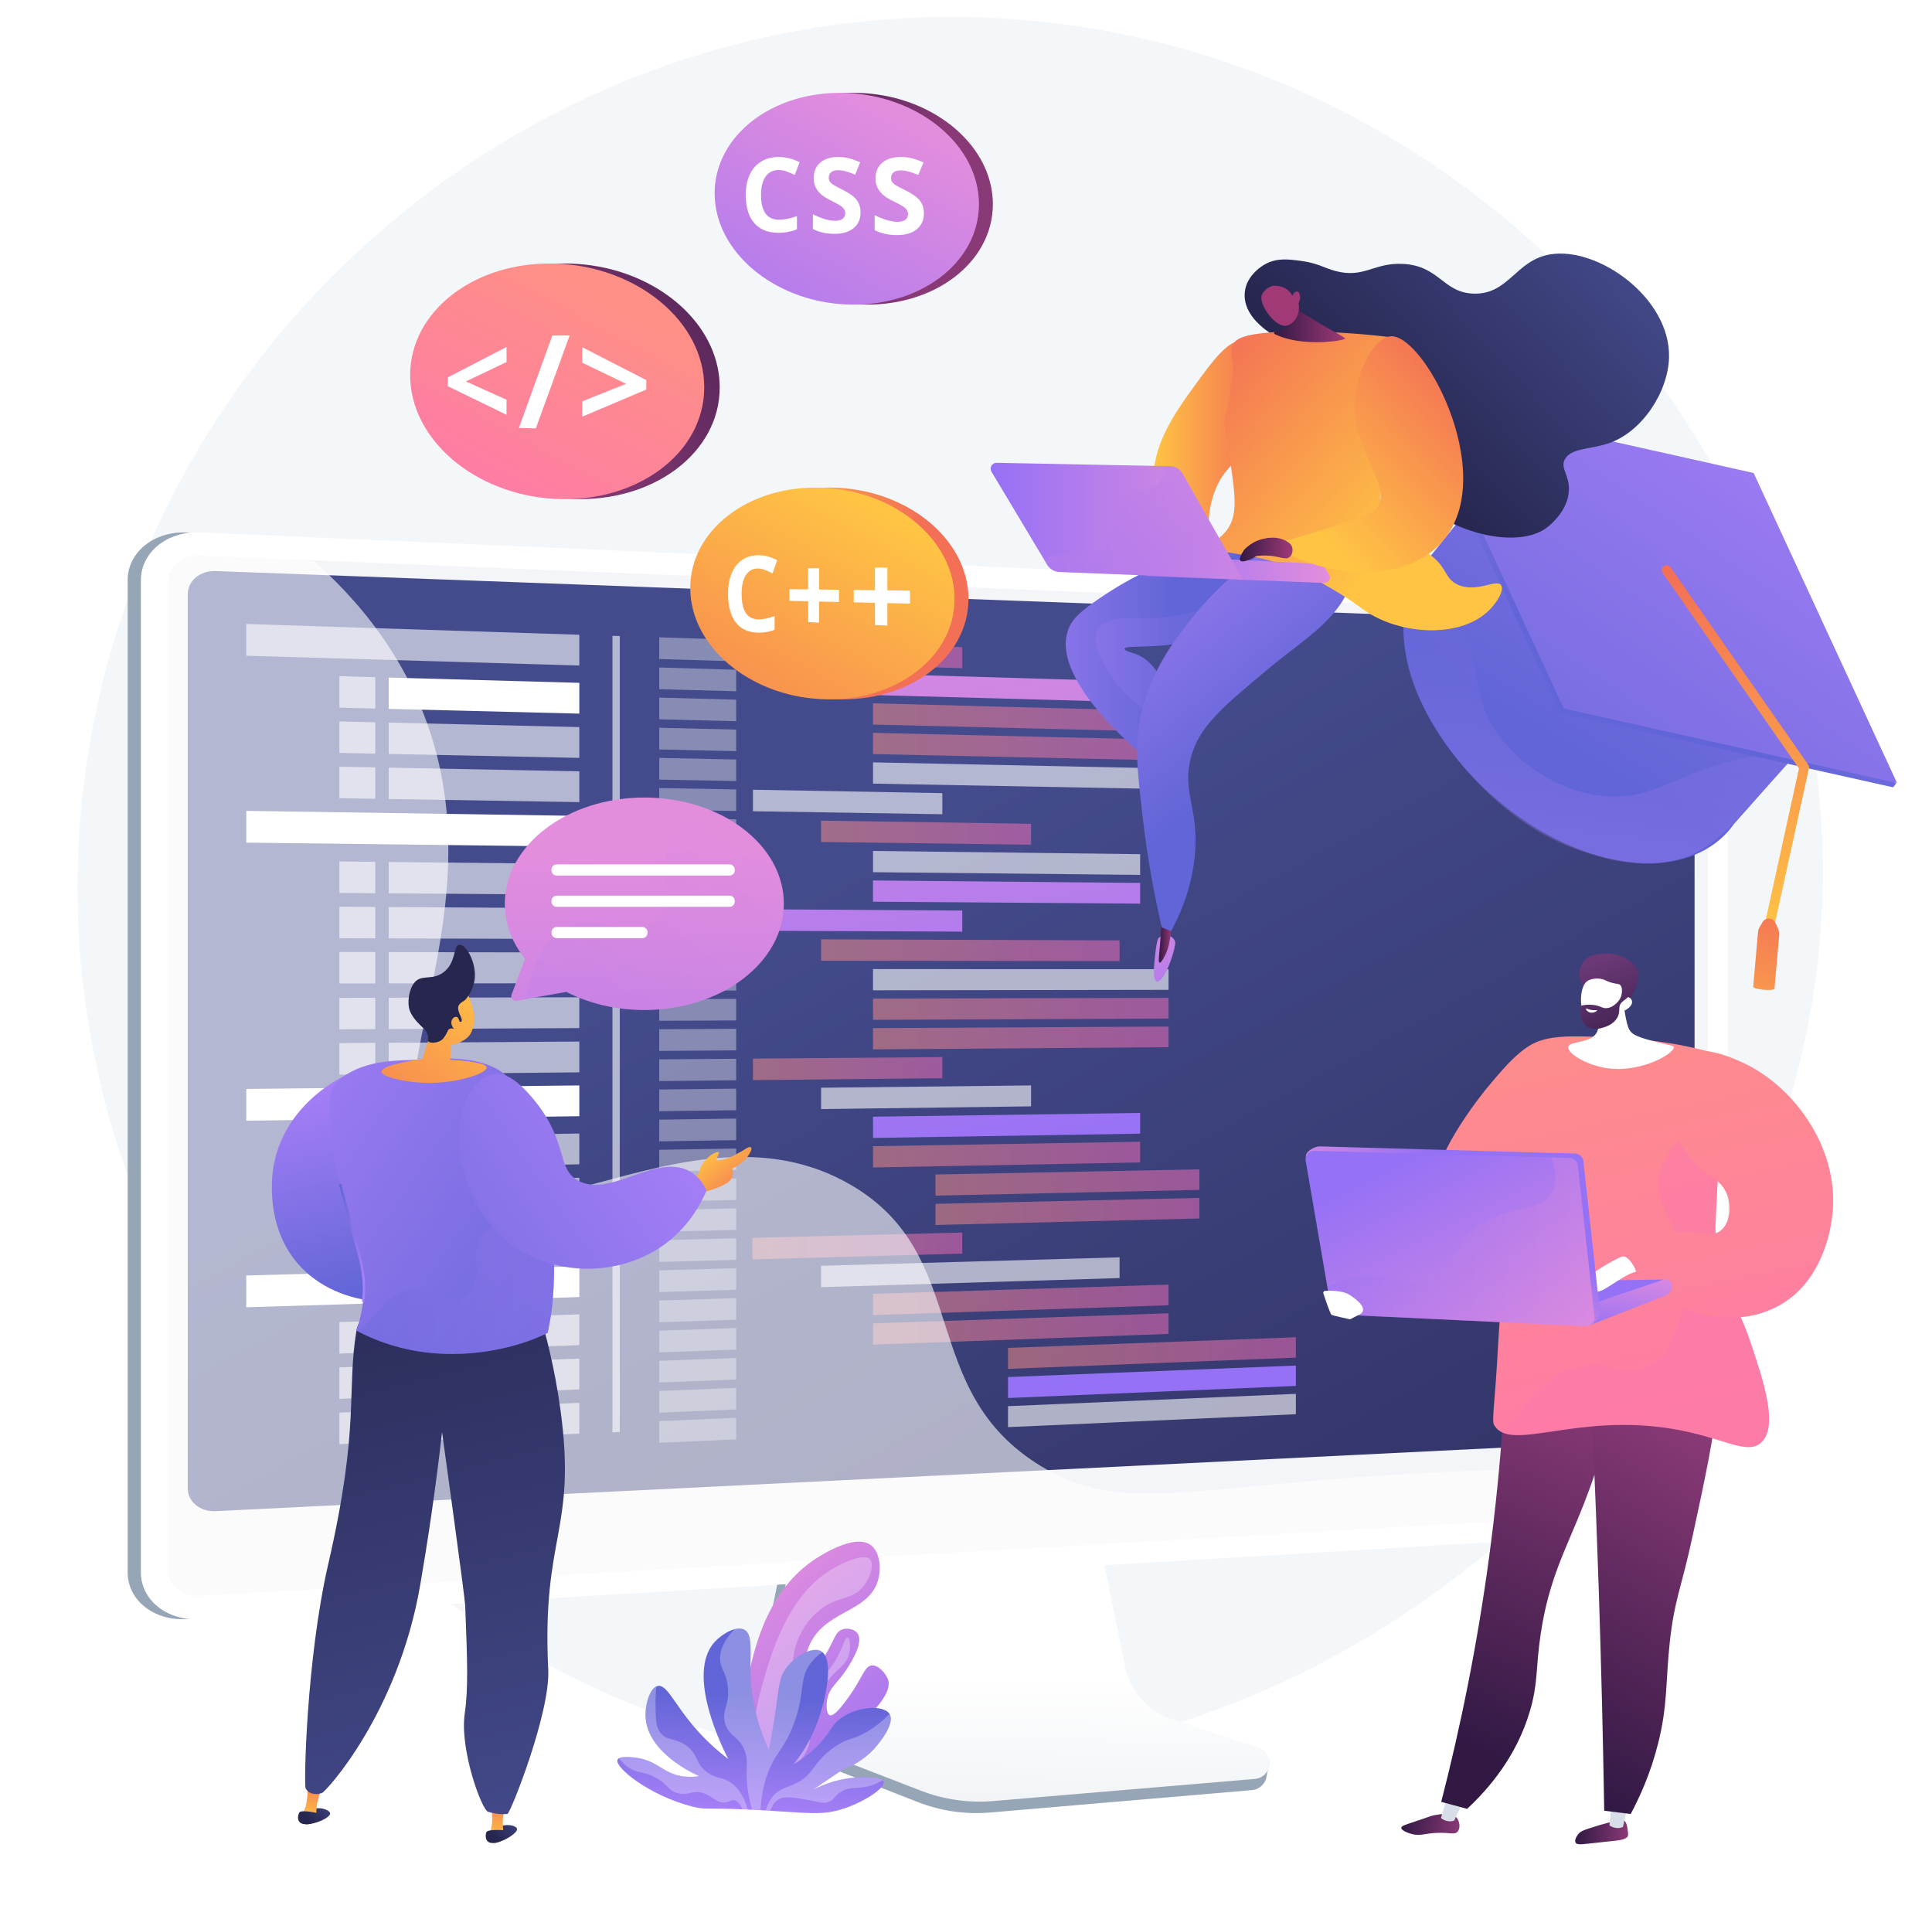 <svg xml:space="preserve" style="max-height: 500px" viewBox="264.492 390.632 3079.3 3042.2" y="0px" x="0px" xmlns:xlink="http://www.w3.org/1999/xlink" xmlns="http://www.w3.org/2000/svg" version="1.1" width="3079.3" height="3042.2">
<g id="Background">
	<g>
		<g>
			<rect height="3710" width="3710" style="fill:#FFFFFF;"/>
		</g>
	</g>
</g>
<g id="Illustration">
	<g>
		<path d="M1822.328,418.216C1110.083,396.588,493.129,928.056,399.917,1625.41&#10;&#9;&#9;&#9;C298.005,2387.871,858.92,3073.902,1549.104,3183.78c858.472,136.671,1691.141-653.982,1616.376-1511.722&#10;&#9;&#9;&#9;C3109.152,1025.826,2546.339,440.202,1822.328,418.216z" style="fill:#F4F7FA;"/>
		<g>
			<g>
				<path d="M2127.274,3146.819c-37.919-12.577-66.259-44.758-74.251-84.312l-55.189-273.148l-472.104,16.765&#10;&#9;&#9;&#9;&#9;&#9;l-58.102,284.559c-8.137,39.852,24.437,79.834,61.951,94.512l197.518,77.282c36.737,14.374,76.226,20.099,115.475,16.741&#10;&#9;&#9;&#9;&#9;&#9;l417.427-35.71c12.203-1.044,21.991-10.636,23.411-22.942c1.42-12.306,9.97-26.123-1.666-29.983L2127.274,3146.819z" style="fill:#97A6B7;"/>
				<linearGradient y2="3065.265" x2="1886.138" y1="3643.032" x1="1879.341" gradientUnits="userSpaceOnUse" id="SVGID_1_">
					<stop style="stop-color:#EBEFF2" offset="0.494"/>
					<stop style="stop-color:#FFFFFF" offset="1"/>
				</linearGradient>
				<path d="M2131.946,3130.206c-37.88-12.419-66.193-44.196-74.177-83.253l-55.134-269.714&#10;&#9;&#9;&#9;&#9;&#9;l-460.596,16.572l-58.044,280.982c-8.129,39.351,13.379,78.813,50.856,93.306l197.319,76.31&#10;&#9;&#9;&#9;&#9;&#9;c36.7,14.193,76.15,19.846,115.359,16.531l417.006-35.261c12.19-1.031,21.969-10.502,23.387-22.654&#10;&#9;&#9;&#9;&#9;&#9;c1.419-12.151-5.915-23.621-17.54-27.432L2131.946,3130.206z" style="fill:url(#SVGID_1_);"/>
			</g>
			<g>
				<g>
					<path d="M561.05,2970.906c-51.196,3.052-93.08-30.161-93.08-74.053V1314.884&#10;&#9;&#9;&#9;&#9;&#9;&#9;c0-43.892,41.884-77.786,93.08-75.568l2377.896,164.62c37.587,1.629,57.755-28.714,57.755,8.615v1345.453&#10;&#9;&#9;&#9;&#9;&#9;&#9;c0,37.33-30.435,69.515-68.022,71.756L561.05,2970.906z" style="fill:#97A6B7;"/>
					<path d="M582.328,2970.906c-51.196,3.052-93.08-30.161-93.08-74.053V1314.884&#10;&#9;&#9;&#9;&#9;&#9;&#9;c0-43.892,41.884-77.786,93.08-75.568l2367.629,102.587c37.587,1.629,68.022,33.318,68.022,70.648v1345.453&#10;&#9;&#9;&#9;&#9;&#9;&#9;c0,37.33-30.435,69.515-68.022,71.756L582.328,2970.906z" style="fill:#FFFFFF;"/>
					<path d="M2949.958,1373.567l-2367.629-97.4c-27.37-1.126-49.623,16.959-49.623,40.396&#10;&#9;&#9;&#9;&#9;&#9;&#9;v1230.355v347.548c0,23.438,22.253,41.159,49.623,39.588l2367.629-135.959c20.146-1.157,36.437-18.328,36.437-38.357v-307.566&#10;&#9;&#9;&#9;&#9;&#9;&#9;V1411.331C2986.395,1391.303,2970.104,1374.396,2949.958,1373.567z" style="opacity:0.3;fill:#D8DEE8;"/>
				</g>
				<g>
					
						<linearGradient y2="3830.905" x2="2712.67" y1="1778.476" x1="1593.644" gradientUnits="userSpaceOnUse" id="SVGID_00000069390154706299046860000016821768204520665508_">
						<stop style="stop-color:#444B8C" offset="0"/>
						<stop style="stop-color:#26264F" offset="0.996"/>
					</linearGradient>
					<path d="M2932.364,2684.249L607.989,2798.986&#10;&#9;&#9;&#9;&#9;&#9;&#9;c-24.397,1.204-44.225-14.923-44.225-36.024V1337.286c0-21.101,19.828-37.471,44.225-36.566l2324.375,86.278&#10;&#9;&#9;&#9;&#9;&#9;&#9;c18.242,0.677,32.997,15.966,32.997,34.149v1228.547C2965.361,2667.879,2950.606,2683.348,2932.364,2684.249z" style="fill:url(#SVGID_00000069390154706299046860000016821768204520665508_);"/>
					<polygon points="1187.837,1451.284 657.003,1435.671 657.003,1385.059 1187.837,1402.228" style="opacity:0.6;fill:#FFFFFF;"/>
					<polygon points="1437.824,1444.635 1315.197,1440.925 1315.197,1406.346 &#10;&#9;&#9;&#9;&#9;&#9;&#9;1437.824,1410.313" style="opacity:0.36;fill:#FFFFFF;"/>
					<polygon points="1437.824,1492.324 1315.197,1488.967 1315.197,1454.389 &#10;&#9;&#9;&#9;&#9;&#9;&#9;1437.824,1458.001" style="opacity:0.36;fill:#FFFFFF;"/>
					
						<linearGradient y2="2401.766" x2="1961.299" y1="1177.404" x1="1760.427" gradientUnits="userSpaceOnUse" id="SVGID_00000006698317866809539080000000700670452588157595_">
						<stop style="stop-color:#E38DDD" offset="0.004"/>
						<stop style="stop-color:#9571F6" offset="1"/>
					</linearGradient>
					<polygon points="2048.929,1509.05 &#10;&#9;&#9;&#9;&#9;&#9;&#9;1573.188,1496.029 1573.188,1461.988 2048.929,1475.999" style="fill:url(#SVGID_00000006698317866809539080000000700670452588157595_);"/>
					
						<linearGradient y2="1534.181" x2="2126.94" y1="1534.181" x1="1655.931" gradientUnits="userSpaceOnUse" id="SVGID_00000036246232313207287380000015348269710832486022_">
						<stop style="stop-color:#FF9085" offset="0"/>
						<stop style="stop-color:#FB6FBB" offset="1"/>
					</linearGradient>
					<polygon points="2126.94,1556.881 1655.931,1545.351 1655.931,1511.482 2126.94,1523.992" style="opacity:0.5;fill:url(#SVGID_00000036246232313207287380000015348269710832486022_);"/>
					
						<linearGradient y2="1580.558" x2="2126.94" y1="1580.558" x1="1655.931" gradientUnits="userSpaceOnUse" id="SVGID_00000031909343728722139160000017980664069529744813_">
						<stop style="stop-color:#FF9085" offset="0"/>
						<stop style="stop-color:#FB6FBB" offset="1"/>
					</linearGradient>
					<polygon points="2126.94,1602.577 1655.931,1592.409 1655.931,1558.54 2126.94,1569.688" style="opacity:0.5;fill:url(#SVGID_00000031909343728722139160000017980664069529744813_);"/>
					<polygon points="2126.94,1648.273 1655.931,1639.466 1655.931,1605.597 2126.94,1615.384" style="opacity:0.6;fill:#FFFFFF;"/>
					<polygon points="1437.824,1540.012 1315.197,1537.01 1315.197,1502.432 1437.824,1505.689" style="opacity:0.36;fill:#FFFFFF;"/>
					<polygon points="1437.824,1587.7 1315.197,1585.053 1315.197,1550.475 1437.824,1553.377" style="opacity:0.36;fill:#FFFFFF;"/>
					<polygon points="1437.824,1635.388 1315.197,1633.096 1315.197,1598.517 &#10;&#9;&#9;&#9;&#9;&#9;&#9;1437.824,1601.066" style="opacity:0.36;fill:#FFFFFF;"/>
					<polygon points="1437.824,1683.077 1315.197,1681.138 1315.197,1646.56 1437.824,1648.754" style="opacity:0.36;fill:#FFFFFF;"/>
					<polygon points="1766.425,1688.27 1464.584,1683.5 1464.584,1649.232 1766.425,1654.631" style="opacity:0.6;fill:#FFFFFF;"/>
					<polygon points="1437.824,1730.765 1315.197,1729.181 1315.197,1694.603 &#10;&#9;&#9;&#9;&#9;&#9;&#9;1437.824,1696.442" style="opacity:0.36;fill:#FFFFFF;"/>
					<polygon points="1437.824,1778.453 1315.197,1777.224 1315.197,1742.646 1437.824,1744.13" style="opacity:0.36;fill:#FFFFFF;"/>
					<polygon points="1437.824,1826.141 1315.197,1825.267 1315.197,1790.688 &#10;&#9;&#9;&#9;&#9;&#9;&#9;1437.824,1791.818" style="opacity:0.36;fill:#FFFFFF;"/>
					
						<linearGradient y2="1717.653" x2="1907.843" y1="1717.653" x1="1573.188" gradientUnits="userSpaceOnUse" id="SVGID_00000177471327434785270440000001811209767218106287_">
						<stop style="stop-color:#FF9085" offset="0"/>
						<stop style="stop-color:#FB6FBB" offset="1"/>
					</linearGradient>
					<polygon points="1907.843,1736.835 1573.188,1732.513 1573.188,1698.472 1907.843,1703.49" style="opacity:0.5;fill:url(#SVGID_00000177471327434785270440000001811209767218106287_);"/>
					<polygon points="2081.703,1784.907 1655.931,1780.639 1655.931,1746.77 2081.703,1751.924" style="opacity:0.6;fill:#FFFFFF;"/>
					
						<linearGradient y2="2298.416" x2="1948.501" y1="1178.142" x1="1764.706" gradientUnits="userSpaceOnUse" id="SVGID_00000134946559195797084100000010246037779204177813_">
						<stop style="stop-color:#E38DDD" offset="0.004"/>
						<stop style="stop-color:#9571F6" offset="1"/>
					</linearGradient>
					<polygon points="2081.703,1830.734 &#10;&#9;&#9;&#9;&#9;&#9;&#9;1655.931,1827.697 1655.931,1793.828 2081.703,1797.751" style="fill:url(#SVGID_00000134946559195797084100000010246037779204177813_);"/>
					<polygon points="1437.824,1873.829 1315.197,1873.309 1315.197,1838.731 &#10;&#9;&#9;&#9;&#9;&#9;&#9;1437.824,1839.507" style="opacity:0.36;fill:#FFFFFF;"/>
					<polygon points="1437.824,1921.518 1315.197,1921.352 1315.197,1886.774 &#10;&#9;&#9;&#9;&#9;&#9;&#9;1437.824,1887.195" style="opacity:0.36;fill:#FFFFFF;"/>
					<polygon points="1437.824,1969.206 1315.197,1969.395 1315.197,1934.817 &#10;&#9;&#9;&#9;&#9;&#9;&#9;1437.824,1934.883" style="opacity:0.36;fill:#FFFFFF;"/>
					<polygon points="1437.824,2016.894 1315.197,2017.437 1315.197,1982.859 &#10;&#9;&#9;&#9;&#9;&#9;&#9;1437.824,1982.571" style="opacity:0.36;fill:#FFFFFF;"/>
					<polygon points="1437.824,2064.582 1315.197,2065.48 1315.197,2030.902 1437.824,2030.259" style="opacity:0.36;fill:#FFFFFF;"/>
					<polygon points="1437.824,2112.271 1315.197,2113.523 1315.197,2078.945 &#10;&#9;&#9;&#9;&#9;&#9;&#9;1437.824,2077.948" style="opacity:0.36;fill:#FFFFFF;"/>
					<polygon points="1437.824,2159.959 1315.197,2161.566 1315.197,2126.988 &#10;&#9;&#9;&#9;&#9;&#9;&#9;1437.824,2125.636" style="opacity:0.36;fill:#FFFFFF;"/>
					<polygon points="1437.824,2207.647 1315.197,2209.608 1315.197,2175.031 &#10;&#9;&#9;&#9;&#9;&#9;&#9;1437.824,2173.324" style="opacity:0.36;fill:#FFFFFF;"/>
					<polygon points="1437.824,2255.335 1315.197,2257.651 1315.197,2223.073 &#10;&#9;&#9;&#9;&#9;&#9;&#9;1437.824,2221.012" style="opacity:0.36;fill:#FFFFFF;"/>
					<polygon points="1437.824,2303.023 1315.197,2305.694 1315.197,2271.116 &#10;&#9;&#9;&#9;&#9;&#9;&#9;1437.824,2268.701" style="opacity:0.36;fill:#FFFFFF;"/>
					<polygon points="1437.824,2350.712 1315.197,2353.737 1315.197,2319.159 &#10;&#9;&#9;&#9;&#9;&#9;&#9;1437.824,2316.389" style="opacity:0.36;fill:#FFFFFF;"/>
					<polygon points="1437.824,2398.4 1315.197,2401.779 1315.197,2367.201 1437.824,2364.077" style="opacity:0.36;fill:#FFFFFF;"/>
					<polygon points="1437.824,2446.088 1315.197,2449.822 1315.197,2415.244 &#10;&#9;&#9;&#9;&#9;&#9;&#9;1437.824,2411.765" style="opacity:0.36;fill:#FFFFFF;"/>
					<polygon points="1437.824,2493.776 1315.197,2497.865 1315.197,2463.287 &#10;&#9;&#9;&#9;&#9;&#9;&#9;1437.824,2459.453" style="opacity:0.36;fill:#FFFFFF;"/>
					<polygon points="1437.824,2541.464 1315.197,2545.908 1315.197,2511.33 1437.824,2507.142" style="opacity:0.36;fill:#FFFFFF;"/>
					<polygon points="1437.824,2589.153 1315.197,2593.95 1315.197,2559.372 1437.824,2554.83" style="opacity:0.36;fill:#FFFFFF;"/>
					<polygon points="1437.824,2636.841 1315.197,2641.993 1315.197,2607.415 &#10;&#9;&#9;&#9;&#9;&#9;&#9;1437.824,2602.518" style="opacity:0.36;fill:#FFFFFF;"/>
					<polygon points="1437.824,2684.529 1315.197,2690.036 1315.197,2655.458 &#10;&#9;&#9;&#9;&#9;&#9;&#9;1437.824,2650.206" style="opacity:0.36;fill:#FFFFFF;"/>
					
						<linearGradient y2="1433.346" x2="1798.188" y1="1433.346" x1="1463.751" gradientUnits="userSpaceOnUse" id="SVGID_00000051382574027266406540000009372121609496240817_">
						<stop style="stop-color:#FF9085" offset="0"/>
						<stop style="stop-color:#FB6FBB" offset="1"/>
					</linearGradient>
					<polygon points="1798.188,1455.541 1463.751,1445.42 1463.751,1411.151 1798.188,1421.968" style="opacity:0.5;fill:url(#SVGID_00000051382574027266406540000009372121609496240817_);"/>
					<polygon points="2048.929,2427.479 1573.188,2441.966 1573.188,2407.925 2048.929,2394.428" style="opacity:0.6;fill:#FFFFFF;"/>
					
						<linearGradient y2="2462.207" x2="2126.94" y1="2462.207" x1="1655.931" gradientUnits="userSpaceOnUse" id="SVGID_00000047759791229112071180000014214249221549505182_">
						<stop style="stop-color:#FF9085" offset="0"/>
						<stop style="stop-color:#FB6FBB" offset="1"/>
					</linearGradient>
					<polygon points="2126.94,2470.799 1655.931,2486.504 1655.931,2452.635 2126.94,2437.91" style="opacity:0.5;fill:url(#SVGID_00000047759791229112071180000014214249221549505182_);"/>
					
						<linearGradient y2="2508.584" x2="2126.94" y1="2508.584" x1="1655.931" gradientUnits="userSpaceOnUse" id="SVGID_00000157995694413770787490000017167969187362744197_">
						<stop style="stop-color:#FF9085" offset="0"/>
						<stop style="stop-color:#FB6FBB" offset="1"/>
					</linearGradient>
					<polygon points="2126.94,2516.495 1655.931,2533.562 1655.931,2499.692 2126.94,2483.606" style="opacity:0.5;fill:url(#SVGID_00000157995694413770787490000017167969187362744197_);"/>
					
						<linearGradient y2="2546.992" x2="2329.911" y1="2546.992" x1="1871.096" gradientUnits="userSpaceOnUse" id="SVGID_00000183234704660265186710000004279114103602983041_">
						<stop style="stop-color:#FF9085" offset="0"/>
						<stop style="stop-color:#FB6FBB" offset="1"/>
					</linearGradient>
					<polygon points="2329.911,2554.25 1871.096,2572.201 1871.096,2538.78 2329.911,2521.783" style="opacity:0.5;fill:url(#SVGID_00000183234704660265186710000004279114103602983041_);"/>
					
						<linearGradient y2="2291.579" x2="2051.091" y1="1416.533" x1="1907.528" gradientUnits="userSpaceOnUse" id="SVGID_00000053547549264912375360000004310957188041748910_">
						<stop style="stop-color:#E38DDD" offset="0.004"/>
						<stop style="stop-color:#9571F6" offset="1"/>
					</linearGradient>
					<polygon points="2329.911,2599.359 &#10;&#9;&#9;&#9;&#9;&#9;&#9;1871.096,2618.636 1871.096,2585.215 2329.911,2566.892" style="fill:url(#SVGID_00000053547549264912375360000004310957188041748910_);"/>
					<polygon points="2329.911,2644.468 1871.096,2665.072 1871.096,2631.651 2329.911,2612.001" style="opacity:0.6;fill:#FFFFFF;"/>
					
						<linearGradient y2="2376.29" x2="1798.188" y1="2376.29" x1="1463.751" gradientUnits="userSpaceOnUse" id="SVGID_00000033347812850219447780000010742936150562214570_">
						<stop style="stop-color:#FF9085" offset="0"/>
						<stop style="stop-color:#FB6FBB" offset="1"/>
					</linearGradient>
					<polygon points="1798.188,2388.468 1463.751,2397.685 1463.751,2363.416 1798.188,2354.895" style="opacity:0.5;fill:url(#SVGID_00000033347812850219447780000010742936150562214570_);"/>
					
						<linearGradient y2="1905.001" x2="2048.929" y1="1905.001" x1="1573.188" gradientUnits="userSpaceOnUse" id="SVGID_00000027572688048714918320000007898125665106466204_">
						<stop style="stop-color:#FF9085" offset="0"/>
						<stop style="stop-color:#FB6FBB" offset="1"/>
					</linearGradient>
					<polygon points="2048.929,1922.343 1573.188,1921.7 1573.188,1887.659 2048.929,1889.292" style="opacity:0.5;fill:url(#SVGID_00000027572688048714918320000007898125665106466204_);"/>
					<polygon points="2126.94,1968.144 1655.931,1968.87 1655.931,1935.001 2126.94,1935.255" style="opacity:0.6;fill:#FFFFFF;"/>
					
						<linearGradient y2="1998.439" x2="2126.94" y1="1998.439" x1="1655.931" gradientUnits="userSpaceOnUse" id="SVGID_00000092445636106529349890000002881262310928424120_">
						<stop style="stop-color:#FF9085" offset="0"/>
						<stop style="stop-color:#FB6FBB" offset="1"/>
					</linearGradient>
					<polygon points="2126.94,2013.84 &#10;&#9;&#9;&#9;&#9;&#9;&#9;1655.931,2015.927 1655.931,1982.058 2126.94,1980.951" style="opacity:0.5;fill:url(#SVGID_00000092445636106529349890000002881262310928424120_);"/>
					
						<linearGradient y2="2044.816" x2="2126.94" y1="2044.816" x1="1655.931" gradientUnits="userSpaceOnUse" id="SVGID_00000044890959402968065640000013325245602882614671_">
						<stop style="stop-color:#FF9085" offset="0"/>
						<stop style="stop-color:#FB6FBB" offset="1"/>
					</linearGradient>
					<polygon points="2126.94,2059.536 1655.931,2062.985 1655.931,2029.116 2126.94,2026.647" style="opacity:0.5;fill:url(#SVGID_00000044890959402968065640000013325245602882614671_);"/>
					
						<linearGradient y2="2093.636" x2="1766.425" y1="2093.636" x1="1464.584" gradientUnits="userSpaceOnUse" id="SVGID_00000034768536974868490150000006324163189711600286_">
						<stop style="stop-color:#FF9085" offset="0"/>
						<stop style="stop-color:#FB6FBB" offset="1"/>
					</linearGradient>
					<polygon points="1766.425,2108.914 1464.584,2111.997 1464.584,2077.73 1766.425,2075.275" style="opacity:0.5;fill:url(#SVGID_00000034768536974868490150000006324163189711600286_);"/>
					<polygon points="1907.843,2153.799 1573.188,2158.185 1573.188,2124.144 1907.843,2120.454" style="opacity:0.6;fill:#FFFFFF;"/>
					
						<linearGradient y2="2269.229" x2="1882.757" y1="1252.29" x1="1715.915" gradientUnits="userSpaceOnUse" id="SVGID_00000119825487413926870030000000630775433947278769_">
						<stop style="stop-color:#E38DDD" offset="0.004"/>
						<stop style="stop-color:#9571F6" offset="1"/>
					</linearGradient>
					<polygon points="2081.703,2197.347 &#10;&#9;&#9;&#9;&#9;&#9;&#9;1655.931,2204.158 1655.931,2170.289 2081.703,2164.364" style="fill:url(#SVGID_00000119825487413926870030000000630775433947278769_);"/>
					
						<linearGradient y2="2230.703" x2="2081.703" y1="2230.703" x1="1655.931" gradientUnits="userSpaceOnUse" id="SVGID_00000147899999881327614860000006263513089195147926_">
						<stop style="stop-color:#FF9085" offset="0"/>
						<stop style="stop-color:#FB6FBB" offset="1"/>
					</linearGradient>
					<polygon points="2081.703,2243.174 1655.931,2251.216 1655.931,2217.347 2081.703,2210.191" style="opacity:0.5;fill:url(#SVGID_00000147899999881327614860000006263513089195147926_);"/>
					
						<linearGradient y2="2275.132" x2="2176.092" y1="2275.132" x1="1755.443" gradientUnits="userSpaceOnUse" id="SVGID_00000127743979067416432470000010895097378402925494_">
						<stop style="stop-color:#FF9085" offset="0"/>
						<stop style="stop-color:#FB6FBB" offset="1"/>
					</linearGradient>
					<polygon points="2176.092,2286.945 1755.443,2296.106 1755.443,2262.444 2176.092,2254.158" style="opacity:0.5;fill:url(#SVGID_00000127743979067416432470000010895097378402925494_);"/>
					
						<linearGradient y2="2321.294" x2="2176.092" y1="2321.294" x1="1755.443" gradientUnits="userSpaceOnUse" id="SVGID_00000038415154575620295950000004766750974144946870_">
						<stop style="stop-color:#FF9085" offset="0"/>
						<stop style="stop-color:#FB6FBB" offset="1"/>
					</linearGradient>
					<polygon points="2176.092,2332.499 1755.443,2342.876 1755.443,2309.214 2176.092,2299.712" style="opacity:0.5;fill:url(#SVGID_00000038415154575620295950000004766750974144946870_);"/>
					
						<linearGradient y2="2335.472" x2="1709.327" y1="1208.51" x1="1524.435" gradientUnits="userSpaceOnUse" id="SVGID_00000052103573825823778290000000138349277716038025_">
						<stop style="stop-color:#E38DDD" offset="0.004"/>
						<stop style="stop-color:#9571F6" offset="1"/>
					</linearGradient>
					<polygon points="1798.188,1875.358 &#10;&#9;&#9;&#9;&#9;&#9;&#9;1463.751,1873.939 1463.751,1839.671 1798.188,1841.785" style="fill:url(#SVGID_00000052103573825823778290000000138349277716038025_);"/>
					<polygon points="1187.837,1527.934 883.999,1520.389 883.999,1470.442 1187.837,1478.878" style="fill:#FFFFFF;"/>
					<polygon points="805.412,1518.437 862.638,1519.858 862.638,1469.849 805.412,1468.26" style="opacity:0.6;fill:#FFFFFF;"/>
					<polygon points="1187.837,1598.453 883.999,1592.187 883.999,1542.24 1187.837,1549.397" style="opacity:0.6;fill:#FFFFFF;"/>
					<polygon points="805.412,1590.566 862.638,1591.746 862.638,1541.737 805.412,1540.389" style="opacity:0.6;fill:#FFFFFF;"/>
					<polygon points="1187.837,1668.972 883.999,1663.985 883.999,1614.038 1187.837,1619.915" style="opacity:0.6;fill:#FFFFFF;"/>
					<polygon points="805.412,1662.695 862.638,1663.635 862.638,1613.625 805.412,1612.519" style="opacity:0.6;fill:#FFFFFF;"/>
					<polygon points="1187.837,2169.531 657.003,2176.687 657.003,2126.075 1187.837,2120.474" style="fill:#FFFFFF;"/>
					<polygon points="1187.837,2246.181 883.999,2251.668 883.999,2201.722 1187.837,2197.125" style="opacity:0.6;fill:#FFFFFF;"/>
					<polygon points="805.412,2253.087 862.638,2252.054 862.638,2202.045 805.412,2202.911" style="opacity:0.6;fill:#FFFFFF;"/>
					<polygon points="1187.837,2316.7 883.999,2323.466 883.999,2273.52 1187.837,2267.644" style="opacity:0.6;fill:#FFFFFF;"/>
					<polygon points="805.412,2325.217 862.638,2323.942 862.638,2273.933 805.412,2275.04" style="opacity:0.6;fill:#FFFFFF;"/>
					<polygon points="1187.837,2387.219 883.999,2395.264 883.999,2345.318 1187.837,2338.162" style="opacity:0.6;fill:#FFFFFF;"/>
					<polygon points="805.412,2397.346 862.638,2395.83 862.638,2345.821 805.412,2347.169" style="opacity:0.6;fill:#FFFFFF;"/>
					<polygon points="1187.837,1739.968 657.003,1733.507 657.003,1682.895 1187.837,1690.912" style="fill:#FFFFFF;"/>
					<polygon points="1187.837,1816.619 883.999,1814.311 883.999,1764.365 1187.837,1767.562" style="opacity:0.6;fill:#FFFFFF;"/>
					<polygon points="805.412,1813.714 862.638,1814.149 862.638,1764.14 805.412,1763.537" style="opacity:0.6;fill:#FFFFFF;"/>
					<polygon points="1187.837,1887.137 883.999,1886.11 883.999,1836.163 1187.837,1838.081" style="opacity:0.6;fill:#FFFFFF;"/>
					<polygon points="805.412,1885.844 862.638,1886.037 862.638,1836.028 805.412,1835.667" style="opacity:0.6;fill:#FFFFFF;"/>
					<polygon points="1187.837,2029.091 883.999,2030.638 883.999,1980.692 1187.837,1980.034" style="opacity:0.6;fill:#FFFFFF;"/>
					<polygon points="805.412,2031.039 862.638,2030.747 862.638,1980.738 805.412,1980.862" style="opacity:0.6;fill:#FFFFFF;"/>
					<polygon points="1187.837,2099.609 883.999,2102.437 883.999,2052.49 1187.837,2050.553" style="opacity:0.6;fill:#FFFFFF;"/>
					<polygon points="805.412,2103.168 862.638,2102.635 862.638,2052.626 805.412,2052.991" style="opacity:0.6;fill:#FFFFFF;"/>
					<polygon points="1187.837,1957.656 883.999,1957.908 883.999,1907.961 1187.837,1908.6" style="opacity:0.6;fill:#FFFFFF;"/>
					<polygon points="805.412,1957.973 862.638,1957.925 862.638,1907.916 805.412,1907.796" style="opacity:0.6;fill:#FFFFFF;"/>
					<polygon points="1187.837,2457.713 657.003,2474.005 657.003,2423.394 1187.837,2408.657" style="fill:#FFFFFF;"/>
					<polygon points="1187.837,2534.364 883.999,2545.08 883.999,2495.133 1187.837,2485.307" style="opacity:0.6;fill:#FFFFFF;"/>
					<polygon points="805.412,2547.852 862.638,2545.833 862.638,2495.824 805.412,2497.675" style="opacity:0.6;fill:#FFFFFF;"/>
					<polygon points="1187.837,2604.883 883.999,2616.878 883.999,2566.932 1187.837,2555.826" style="opacity:0.6;fill:#FFFFFF;"/>
					<polygon points="805.412,2619.981 862.638,2617.721 862.638,2567.712 805.412,2569.804" style="opacity:0.6;fill:#FFFFFF;"/>
					<polygon points="1187.837,2675.401 883.999,2688.677 883.999,2638.73 1187.837,2626.345" style="opacity:0.6;fill:#FFFFFF;"/>
					<polygon points="805.412,2692.11 862.638,2689.61 862.638,2639.6 805.412,2641.933" style="opacity:0.6;fill:#FFFFFF;"/>
					<polygon points="1252.344,2672.827 1240.653,2673.338 1240.653,1403.936 1252.344,1404.314" style="opacity:0.6;fill:#FFFFFF;"/>
				</g>
				<path d="M2702.786,2731.84c-515.399,10.776-631.303,84.367-777.754-3.81&#10;&#9;&#9;&#9;&#9;&#9;c-201.238-121.164-109.591-336.696-305.658-449.753c-246.497-142.136-530.697,118.178-659.348-8.733&#10;&#9;&#9;&#9;&#9;&#9;c-128.118-126.385,113.904-423.84-26.199-755.411c-56.224-133.061-151.96-219.485-218.093-269.035l-133.407-5.78&#10;&#9;&#9;&#9;&#9;&#9;c-51.197-2.218-93.08,31.677-93.08,75.568v1581.969c0,43.892,41.883,77.105,93.08,74.053l2367.629-141.146&#10;&#9;&#9;&#9;&#9;&#9;c37.587-2.241,68.022-34.426,68.022-71.757v-23.92C2947.018,2731.567,2837.102,2729.031,2702.786,2731.84z" style="opacity:0.6;fill:#FFFFFF;"/>
			</g>
		</g>
		<g>
			<g>
				
					<linearGradient gradientTransform="matrix(-0.988 -0.154 -0.154 0.988 3548.479 206.009)" y2="1489.006" x2="582.293" y1="579.845" x1="210.576" gradientUnits="userSpaceOnUse" id="SVGID_00000003085267781337687870000011965858047670978188_">
					<stop style="stop-color:#AA80F9" offset="0"/>
					<stop style="stop-color:#6165D7" offset="0.996"/>
				</linearGradient>
				<path d="M2638.261,1654.576&#10;&#9;&#9;&#9;&#9;&#9;c126.712,114.93,288.073,145.278,369.334,72.235l0.055,0.04l0.307-0.36c3.319-2.995,6.559-6.097,9.588-9.45&#10;&#9;&#9;&#9;&#9;&#9;c3.823-4.234,7.365-8.667,10.584-13.245l98.265-110.65l20.41-23.003l-147.097-129.384c-21.381-33.26-48.609-65.612-81.136-95.15&#10;&#9;&#9;&#9;&#9;&#9;c-36.595-33.18-76.082-59.286-115.657-77.945l-147.24-129.469l-115.076,143.585c-0.419,0.468-0.892,0.896-1.311,1.364&#10;&#9;&#9;&#9;&#9;&#9;c-4.341,4.748-8.258,9.782-11.802,15.031c-5.65,8.307-10.349,17.169-14.158,26.545&#10;&#9;&#9;&#9;&#9;&#9;C2476.502,1415.422,2525.238,1552.024,2638.261,1654.576z" style="fill:url(#SVGID_00000003085267781337687870000011965858047670978188_);"/>
				
					<linearGradient gradientTransform="matrix(-0.988 -0.154 -0.154 0.988 3548.479 206.009)" y2="1253.028" x2="532.835" y1="1649.317" x1="518.572" gradientUnits="userSpaceOnUse" id="SVGID_00000071558504203861384090000002649179734900860327_">
					<stop style="stop-color:#AA80F9" offset="0"/>
					<stop style="stop-color:#6165D7" offset="0.996"/>
				</linearGradient>
				<path d="M2637.352,1655.536&#10;&#9;&#9;&#9;&#9;&#9;c34.238,32.547,73.05,60.046,115.151,78.662c43.204,19.103,104.231,36.498,152.031,32.496&#10;&#9;&#9;&#9;&#9;&#9;c79.48-6.654,116.981-57.044,165.555-111.129c18.719-20.843,38.825-40.54,56.412-62.377&#10;&#9;&#9;&#9;&#9;&#9;c-46.149-5.875-106.048,9.22-149.333,24.448c-37.397,13.156-72.994,34.573-112.635,40.459&#10;&#9;&#9;&#9;&#9;&#9;c-87.404,12.979-180.767-41.242-224.473-115.596c-26.706-45.433-16.075-104.379-50.377-146.457&#10;&#9;&#9;&#9;&#9;&#9;c-22.173-27.199-56.462-42.085-76.355-71.321c3.564,5.238-8.844,42.408-9.733,50.314c-2.044,18.183-1.919,36.488,0.626,54.617&#10;&#9;&#9;&#9;&#9;&#9;c5.943,42.339,24.019,82.293,46.329,118.408C2574.201,1586.345,2603.547,1623.401,2637.352,1655.536z" style="opacity:0.3;fill:url(#SVGID_00000071558504203861384090000002649179734900860327_);"/>
			</g>
			
				<linearGradient gradientTransform="matrix(-0.778 -0.628 -0.628 0.778 982.394 612.988)" y2="-505.503" x2="-1968.477" y1="-989.248" x1="-1903.634" gradientUnits="userSpaceOnUse" id="SVGID_00000137127929383346017090000011441613825259066782_">
				<stop style="stop-color:#AA80F9" offset="0"/>
				<stop style="stop-color:#6165D7" offset="0.996"/>
			</linearGradient>
			<polygon points="2541.991,1038.553 &#10;&#9;&#9;&#9;&#9;3052.782,1152.84 3272.521,1627.902 3286.618,1639.274 3281.706,1645.362 3281.706,1645.362 2750.636,1526.655 &#10;&#9;&#9;&#9;&#9;2522.288,1032.708 2522.288,1032.708 2527.199,1026.62" style="fill:url(#SVGID_00000137127929383346017090000011441613825259066782_);"/>
			
				<linearGradient gradientTransform="matrix(-0.778 -0.628 -0.628 0.778 982.394 612.988)" y2="-50.32" x2="-1997.495" y1="-1126.206" x1="-1912.828" gradientUnits="userSpaceOnUse" id="SVGID_00000124856950096112015560000014346668155282532516_">
				<stop style="stop-color:#AA80F9" offset="0"/>
				<stop style="stop-color:#6165D7" offset="0.996"/>
			</linearGradient>
			<polygon points="3059.541,1144.463 &#10;&#9;&#9;&#9;&#9;3288.089,1638.572 2756.819,1519.703 2528.27,1025.594" style="fill:url(#SVGID_00000124856950096112015560000014346668155282532516_);"/>
			<g>
				
					<linearGradient gradientTransform="matrix(-0.988 -0.154 -0.154 0.988 3548.479 206.009)" y2="1156.595" x2="336.832" y1="1737.596" x1="274.679" gradientUnits="userSpaceOnUse" id="SVGID_00000163045317959808980700000011902861876393877427_">
					<stop style="stop-color:#FFC444" offset="0"/>
					<stop style="stop-color:#F36F56" offset="0.996"/>
				</linearGradient>
				<path d="M3081.179,1884.078&#10;&#9;&#9;&#9;&#9;&#9;c4.011,0.624,7.865-1.974,8.747-5.993l57.672-262.731c0.463-2.11,0.025-4.317-1.211-6.09l-219.263-314.428&#10;&#9;&#9;&#9;&#9;&#9;c-2.448-3.512-7.271-4.367-10.78-1.922c-3.509,2.446-4.369,7.273-1.924,10.781l217.325,311.648l-56.946,259.421&#10;&#9;&#9;&#9;&#9;&#9;c-0.918,4.177,1.727,8.307,5.904,9.224C3080.863,1884.025,3081.021,1884.054,3081.179,1884.078z" style="fill:url(#SVGID_00000163045317959808980700000011902861876393877427_);"/>
			</g>
			
				<linearGradient gradientTransform="matrix(0.996 0.088 -0.088 0.996 -3681.905 -1133.32)" y2="2335.081" x2="7015.031" y1="2683.19" x1="6977.791" gradientUnits="userSpaceOnUse" id="SVGID_00000110446707199562174670000003814403971006990737_">
				<stop style="stop-color:#FFC444" offset="0"/>
				<stop style="stop-color:#F36F56" offset="0.996"/>
			</linearGradient>
			<path d="M3098.893,1871.663l-4.64-10.258&#10;&#9;&#9;&#9;&#9;c-1.775-3.892-5.514-6.503-9.781-6.808c-4.267-0.306-8.35,1.745-10.662,5.344l-5.52,9.766c-1.506,2.345-1.709,5.083-1.953,7.86&#10;&#9;&#9;&#9;&#9;l-7.532,85.632c-0.162,1.839,6.872,3.959,16.678,4.822c9.807,0.862,17.102,0.002,17.264-1.837l7.553-85.874&#10;&#9;&#9;&#9;&#9;C3100.56,1877.345,3100.128,1874.37,3098.893,1871.663z" style="fill:url(#SVGID_00000110446707199562174670000003814403971006990737_);"/>
		</g>
		<g>
			
				<linearGradient gradientTransform="matrix(-1 0 0 1 5316.605 0)" y2="3245.252" x2="2413.268" y1="1899.799" x1="2693.892" gradientUnits="userSpaceOnUse" id="SVGID_00000117673602020042745480000012620058634488038802_">
				<stop style="stop-color:#FF9085" offset="0"/>
				<stop style="stop-color:#FB6FBB" offset="1"/>
			</linearGradient>
			<path d="M2560.074,2285.526&#10;&#9;&#9;&#9;&#9;c-24.414-26.067,43.173-123.995,79.349-166.906c31.603-37.487,64.086-76.019,103.974-71.14&#10;&#9;&#9;&#9;&#9;c35.021,4.283,69.099,41.216,71.14,76.613C2820.029,2219.316,2594.782,2322.583,2560.074,2285.526z" style="fill:url(#SVGID_00000117673602020042745480000012620058634488038802_);"/>
			
				<linearGradient gradientTransform="matrix(1 0.029 -0.029 1 3110.93 -31.239)" y2="3348.501" x2="-154.675" y1="3348.501" x1="-238.717" gradientUnits="userSpaceOnUse" id="SVGID_00000121966150338926400230000018386807732030961553_">
				<stop style="stop-color:#311944" offset="0"/>
				<stop style="stop-color:#893976" offset="1"/>
			</linearGradient>
			<path d="M2853.212,3291.831&#10;&#9;&#9;&#9;&#9;c4.596,3.736,5.441,13.065,5.993,19.163c0.249,2.724,0.371,4.087,0.066,5.049c-2.22,7.018-15.832,7.756-37.175,9.937&#10;&#9;&#9;&#9;&#9;c-33.729,3.446-43.767,6.101-46.406,1.082c-2.474-4.704,3.513-12.406,4.187-13.255c3.624-4.565,8.073-6.226,16.673-9.056&#10;&#9;&#9;&#9;&#9;c15.913-5.238,26.665-8.106,29.921-8.974C2846.798,3290.349,2850.194,3289.378,2853.212,3291.831z" style="fill:url(#SVGID_00000121966150338926400230000018386807732030961553_);"/>
			<path d="M2833.153,3261.017l-3.376,38.436c0.958,1.856,12.383,7.423,21.457,2.649l8.673-37.781&#10;&#9;&#9;&#9;&#9;L2833.153,3261.017z" style="fill:#D8DEE8;"/>
			
				<linearGradient gradientTransform="matrix(0.964 0.265 -0.265 0.964 3123.755 -308.919)" y2="3630.891" x2="443.506" y1="3630.891" x1="354.217" gradientUnits="userSpaceOnUse" id="SVGID_00000100374017504551756570000000548536064013062844_">
				<stop style="stop-color:#311944" offset="0"/>
				<stop style="stop-color:#893976" offset="1"/>
			</linearGradient>
			<path d="M2585.715,3286.892&#10;&#9;&#9;&#9;&#9;c5.508,6.083,6.763,17.284,1.974,22.802c-4.708,5.425-11.788,1.356-31.865,1.956c-21.507,0.643-27.123,5.722-41.738,1.69&#10;&#9;&#9;&#9;&#9;c-5.904-1.632-16.332-5.591-16.135-9.807c0.139-2.965,5.448-4.496,23.18-10.437c25.169-8.431,25.059-8.892,30.404-9.777&#10;&#9;&#9;&#9;&#9;C2564.96,3281.094,2578.44,3278.86,2585.715,3286.892z" style="fill:url(#SVGID_00000100374017504551756570000000548536064013062844_);"/>
			<path d="M2571.935,3251.814l-10.787,35.882c0.815,1.925,11.781,8.345,21.192,4.278l16.021-34.827&#10;&#9;&#9;&#9;&#9;L2571.935,3251.814z" style="fill:#D8DEE8;"/>
			
				<linearGradient gradientTransform="matrix(-1 0 0 1 5316.605 0)" y2="2603.706" x2="2546.385" y1="3140.555" x1="2784.536" gradientUnits="userSpaceOnUse" id="SVGID_00000073000021139170066630000010130057920540700077_">
				<stop style="stop-color:#311944" offset="0"/>
				<stop style="stop-color:#893976" offset="1"/>
			</linearGradient>
			<path d="M2667.78,2465.946&#10;&#9;&#9;&#9;&#9;c-1.545,120.59-9.774,256.18-29.519,403.49c-19.514,145.593-46.862,277.144-76.693,392.823&#10;&#9;&#9;&#9;&#9;c13.763,3.703,27.526,7.406,41.288,11.109c34.917-32.558,78.964-83.81,100.218-156.237&#10;&#9;&#9;&#9;&#9;c13.191-44.952,8.795-68.052,17.162-123.343c13.323-88.035,40.309-134.158,68.2-205.149&#10;&#9;&#9;&#9;&#9;c25.064-63.793,54.691-157.415,70.576-282.558C2795.267,2492.703,2731.523,2479.324,2667.78,2465.946z" style="fill:url(#SVGID_00000073000021139170066630000010130057920540700077_);"/>
			
				<linearGradient gradientTransform="matrix(-0.993 -0.122 -0.122 0.993 5233.6 108.124)" y2="2814.492" x2="1952.315" y1="3351.332" x1="2190.462" gradientUnits="userSpaceOnUse" id="SVGID_00000111156347972350849650000000829724215334254512_">
				<stop style="stop-color:#311944" offset="0"/>
				<stop style="stop-color:#893976" offset="1"/>
			</linearGradient>
			<path d="M2792.012,2454.439&#10;&#9;&#9;&#9;&#9;c8.424,153.371,15.352,309.596,20.602,468.588c3.941,119.307,6.834,237.102,8.757,353.346&#10;&#9;&#9;&#9;&#9;c14.058,1.736,28.117,3.472,42.176,5.207c13.584-25.292,31.627-63.959,43.987-113.52c15.012-60.192,11.536-95.938,18.119-158.323&#10;&#9;&#9;&#9;&#9;c7.387-69.969,18.116-85.213,37.123-173.479c38.577-179.131,57.866-268.698,14.833-324.413&#10;&#9;&#9;&#9;&#9;C2963.64,2493.76,2919.848,2448.388,2792.012,2454.439z" style="fill:url(#SVGID_00000111156347972350849650000000829724215334254512_);"/>
			
				<linearGradient gradientTransform="matrix(-1 0 0 1 5316.605 0)" y2="3224.983" x2="2316.102" y1="1879.533" x1="2596.725" gradientUnits="userSpaceOnUse" id="SVGID_00000150803465732832182250000009407753566612062609_">
				<stop style="stop-color:#FF9085" offset="0"/>
				<stop style="stop-color:#FB6FBB" offset="1"/>
			</linearGradient>
			<path d="M2996.904,2068.977&#10;&#9;&#9;&#9;&#9;c-32.923-9.258-81.175-20.086-140.268-23.426c-84.283-4.764-126.425-7.146-156.287,12.925&#10;&#9;&#9;&#9;&#9;c-68.972,46.357-15.574,153.348-43.807,418.569c-4.032,37.875-4.937,76.021-7.856,113.998c-4.835,62.88-5.936,66.293-1.56,72.666&#10;&#9;&#9;&#9;&#9;c27.436,39.956,129.798-20.311,279.83,3.512c83.946,13.33,122.019,44.039,145.017,21.889&#10;&#9;&#9;&#9;&#9;c26.821-25.831,3.814-95.307-15.989-155.115c-22.732-68.651-36.775-69.535-49.678-121.237&#10;&#9;&#9;&#9;&#9;c-13.487-54.04-5.329-81.865-3.229-167.083C3004.079,2204.899,3003.865,2144.216,2996.904,2068.977z" style="fill:url(#SVGID_00000150803465732832182250000009407753566612062609_);"/>
			<g style="opacity:0.3;">
				
					<linearGradient gradientTransform="matrix(-1 0 0 1 5316.605 0)" y2="2524.324" x2="2461.894" y1="3030.211" x1="2355.391" gradientUnits="userSpaceOnUse" id="SVGID_00000124839899134204539380000002235048049150597764_">
					<stop style="stop-color:#FF9085" offset="0"/>
					<stop style="stop-color:#FB6FBB" offset="1"/>
				</linearGradient>
				<path d="M2792.883,2566.895&#10;&#9;&#9;&#9;&#9;&#9;c39.214-3.068,64.653,19.101,98.502,1.824c46.416-23.691,61.33-97.405,58.372-149.577&#10;&#9;&#9;&#9;&#9;&#9;c-4.494-79.268-49.757-100.163-41.955-151.401c4.219-27.71,24.003-64.498,95.033-102.084&#10;&#9;&#9;&#9;&#9;&#9;c0.947,31.633,0.767,58.596,0.239,80.018c-2.1,85.218-10.258,113.042,3.229,167.083c12.903,51.703,26.946,52.586,49.678,121.237&#10;&#9;&#9;&#9;&#9;&#9;c19.804,59.808,42.81,129.285,15.989,155.115c-22.998,22.149-61.071-8.56-145.017-21.889&#10;&#9;&#9;&#9;&#9;&#9;c-129.276-20.527-223.107,21.325-264.161,7.752C2712.403,2592.995,2757.398,2569.672,2792.883,2566.895z" style="fill:url(#SVGID_00000124839899134204539380000002235048049150597764_);"/>
			</g>
			
				<linearGradient gradientTransform="matrix(-1 0 0 1 5316.605 0)" y2="3184.889" x2="2123.864" y1="1839.438" x1="2404.487" gradientUnits="userSpaceOnUse" id="SVGID_00000099657015391958293330000010319156125594690470_">
				<stop style="stop-color:#FF9085" offset="0"/>
				<stop style="stop-color:#FB6FBB" offset="1"/>
			</linearGradient>
			<path d="M2943.415,2074.419&#10;&#9;&#9;&#9;&#9;c28.006-23.011,84.319,3.037,99.372,10c83.945,38.829,159.315,143.464,140.64,254.041c-2.8,16.584-15.788,94.152-81.47,131.737&#10;&#9;&#9;&#9;&#9;c-59.266,33.913-139.292,25.191-203.41-22.841c-8.761-7.776-17.526-15.55-26.289-23.325c-8.62-9.318-17.242-18.636-25.863-27.955&#10;&#9;&#9;&#9;&#9;c13.551-11.272,36.576-27.533,68.913-37.967c42.634-13.757,73.672,10.928,93.453-7.839&#10;&#9;&#9;&#9;&#9;c13.651-12.952,13.682-35.828,10.312-49.693c-6.795-27.944-31.427-35.802-51.987-55.635&#10;&#9;&#9;&#9;&#9;C2918.781,2198.343,2909.882,2101.972,2943.415,2074.419z" style="fill:url(#SVGID_00000099657015391958293330000010319156125594690470_);"/>
			<g>
				
					<linearGradient gradientTransform="matrix(-1 0 0 1 5316.605 0)" y2="2461.936" x2="2598.323" y1="2590.598" x1="2643.733" gradientUnits="userSpaceOnUse" id="SVGID_00000171697835289546299460000015940517437230518972_">
					<stop style="stop-color:#E38DDD" offset="0.004"/>
					<stop style="stop-color:#9571F6" offset="1"/>
				</linearGradient>
				<polygon points="2540.942,2435.404 &#10;&#9;&#9;&#9;&#9;&#9;2916.328,2429.801 2816.507,2477.976 2539.982,2459.878" style="fill:url(#SVGID_00000171697835289546299460000015940517437230518972_);"/>
				
					<linearGradient gradientTransform="matrix(-1 0 0 1 5316.605 0)" y2="2519.226" x2="2462.007" y1="2404.187" x1="2445.357" gradientUnits="userSpaceOnUse" id="SVGID_00000160905412133847124610000002232929017868987779_">
					<stop style="stop-color:#E38DDD" offset="0.004"/>
					<stop style="stop-color:#9571F6" offset="1"/>
				</linearGradient>
				<path d="M2929.576,2439.776v0.001&#10;&#9;&#9;&#9;&#9;&#9;c0,7.025-4.396,13.3-10.998,15.701l-119.948,47.023l-0.546-32.6l118.245-40.101&#10;&#9;&#9;&#9;&#9;&#9;C2922.963,2427.893,2929.576,2432.874,2929.576,2439.776z" style="fill:url(#SVGID_00000160905412133847124610000002232929017868987779_);"/>
			</g>
			<path d="M2871.773,2417.565c2.304-0.514-11.223-27.469-21.844-24.358&#10;&#9;&#9;&#9;&#9;c-10.617,3.111-62.558,33.213-67.279,45.607c-4.721,12.394-4.721,12.394-4.721,12.394s22.657,1.771,36.708-2.95&#10;&#9;&#9;&#9;&#9;C2828.688,2443.535,2853.039,2421.742,2871.773,2417.565z" style="fill:#FFFFFF;"/>
			<g>
				<g>
					
						<linearGradient gradientTransform="matrix(-1 0 0 1 5316.605 0)" y2="2288.545" x2="2686.743" y1="2414.263" x1="2775.276" gradientUnits="userSpaceOnUse" id="SVGID_00000130622316608333945270000004091752971760107444_">
						<stop style="stop-color:#E38DDD" offset="0.004"/>
						<stop style="stop-color:#9571F6" offset="1"/>
					</linearGradient>
					<path d="M2788.125,2241.165l26.46,240.921&#10;&#9;&#9;&#9;&#9;&#9;&#9;c0.913,8.313-10.725,20.698-19.079,20.302l-388.169-23.83c-6.379-0.303-11.69-4.997-12.769-11.291l-48.721-232.688&#10;&#9;&#9;&#9;&#9;&#9;&#9;c-1.453-8.468,13.768-17.213,22.356-16.973l406.777,11.438C2781.774,2229.237,2787.384,2234.408,2788.125,2241.165z" style="fill:url(#SVGID_00000130622316608333945270000004091752971760107444_);"/>
					
						<linearGradient gradientTransform="matrix(-1 0 0 1 5316.605 0)" y2="2228.767" x2="2799.204" y1="2622.322" x1="2605.454" gradientUnits="userSpaceOnUse" id="SVGID_00000115482054992655424610000008726011604152086705_">
						<stop style="stop-color:#E38DDD" offset="0.004"/>
						<stop style="stop-color:#9571F6" offset="1"/>
					</linearGradient>
					<path d="M2779.253,2248.188l26.461,240.924&#10;&#9;&#9;&#9;&#9;&#9;&#9;c0.913,8.313-5.817,15.474-14.171,15.08l-393.079-18.609c-6.377-0.302-11.688-4.997-12.769-11.29l-40.159-233.752&#10;&#9;&#9;&#9;&#9;&#9;&#9;c-1.455-8.469,5.206-16.151,13.795-15.908l406.778,11.438C2772.901,2236.26,2778.513,2241.434,2779.253,2248.188z" style="fill:url(#SVGID_00000115482054992655424610000008726011604152086705_);"/>
				</g>
				
					<linearGradient gradientTransform="matrix(-1 0 0 1 5316.605 0)" y2="2369.725" x2="2936.451" y1="2369.725" x1="2510.808" gradientUnits="userSpaceOnUse" id="SVGID_00000029763874338996790760000000235797642854514574_">
					<stop style="stop-color:#E38DDD" offset="0.004"/>
					<stop style="stop-color:#9571F6" offset="1"/>
				</linearGradient>
				<path d="M2548.438,2429.129&#10;&#9;&#9;&#9;&#9;&#9;c34.322-14.547,22.208-42.288,62.738-76.855c53.469-45.602,107.968-25.825,127.047-61.17c5.941-11.009,8.779-28.138-1.57-55.862&#10;&#9;&#9;&#9;&#9;&#9;l29.456,0.828c6.792,0.189,12.404,5.364,13.144,12.118l26.461,240.924c0.911,8.312-5.819,15.474-14.171,15.08l-393.079-18.609&#10;&#9;&#9;&#9;&#9;&#9;c-6.377-0.302-11.688-4.996-12.769-11.29l-5.542-32.256c11.926-6.637,26.178-12.672,42.807-16.046&#10;&#9;&#9;&#9;&#9;&#9;C2480.63,2414.295,2508.923,2445.877,2548.438,2429.129z" style="opacity:0.3;fill:url(#SVGID_00000029763874338996790760000000235797642854514574_);"/>
			</g>
			<path d="M2373.701,2451.886c-0.639-1.941,0.716-3.94,2.757-4.044c8.308-0.424,27.575-0.596,38.213,5.918&#10;&#9;&#9;&#9;&#9;c13.818,8.464,31.685,23.909,16.638,31.702l-14.05,7.279c-0.645,0.334-1.348,0.438-2.056,0.283&#10;&#9;&#9;&#9;&#9;c-4.992-1.098-26.005-5.759-28.303-6.917C2384.809,2485.054,2376.797,2461.279,2373.701,2451.886z" style="fill:#FFFFFF;"/>
			<g>
				<path d="M2850.342,1953.468c-0.209,24.987,2.578,44.803,5.215,58.374&#10;&#9;&#9;&#9;&#9;&#9;c3.021,15.549,5.198,19.566,7.976,22.825c4.181,4.906,10.519,9.022,46.323,17.901c19.485,4.83,21.991,4.699,22.422,6.632&#10;&#9;&#9;&#9;&#9;&#9;c2.099,9.432-51.031,41.58-105.922,33.832c-33.594-4.741-64.159-23.907-62.283-33.972c1.889-10.129,35.445-4.694,45.446-23.018&#10;&#9;&#9;&#9;&#9;&#9;c6.958-12.748-0.841-30.845-10.06-45.832C2808.389,1973.48,2841.414,1970.198,2850.342,1953.468z" style="fill:#FFFFFF;"/>
				<g>
					
						<linearGradient gradientTransform="matrix(1 0.004 -0.004 1 3277.58 162.916)" y2="1757.589" x2="-452.604" y1="1919.007" x1="-389.049" gradientUnits="userSpaceOnUse" id="SVGID_00000118389393269164979640000016573871450405805455_">
						<stop style="stop-color:#311944" offset="0"/>
						<stop style="stop-color:#6B3976" offset="1"/>
					</linearGradient>
					<path d="M2787.991,1963.348&#10;&#9;&#9;&#9;&#9;&#9;&#9;c-7.928-10.532-8.417-28.918,0.718-40.54c7.861-10.001,20.233-11.427,27.639-12.283c21.462-2.478,48.541,6.481,57.96,26.234&#10;&#9;&#9;&#9;&#9;&#9;&#9;c5.581,11.706-6.492,36.028-8.382,40.401c-2.142,4.944-6.022,6.64-9.613,10.379c-4.976,5.184-12.767,13.428-25.483,27.215&#10;&#9;&#9;&#9;&#9;&#9;&#9;c-0.988-4.068-2.491-9.105-4.877-14.563c-0.919-2.102-4.609-10.308-10.192-17.112&#10;&#9;&#9;&#9;&#9;&#9;&#9;C2804.576,1969.437,2795.507,1973.328,2787.991,1963.348z" style="fill:url(#SVGID_00000118389393269164979640000016573871450405805455_);"/>
					<path d="M2848.969,2003.159c0,0-14.109,23.147-42.2,21.319c-25.151-1.637-28.835-58.04-12.771-70.009&#10;&#9;&#9;&#9;&#9;&#9;&#9;c5.36-3.993,16.093-5.651,24.821-3.205c5.155,1.445,6.901,3.587,15.369,5.782c7.813,2.028,10.018,1.161,12.376,3.145&#10;&#9;&#9;&#9;&#9;&#9;&#9;c2.949,2.483,5.11,8.568,0.184,25.057c4.799-4.858,10.558-6.723,14.64-4.796c0.65,0.309,2.377,1.483,3.349,3.263&#10;&#9;&#9;&#9;&#9;&#9;&#9;C2868.254,1990.157,2862.37,1998.384,2848.969,2003.159z" style="fill:#FFFFFF;"/>
					
						<linearGradient gradientTransform="matrix(1 0.004 -0.004 1 3277.58 162.916)" y2="1765.155" x2="-472.084" y1="1926.736" x1="-408.465" gradientUnits="userSpaceOnUse" id="SVGID_00000003819725277856140300000002854483581111998897_">
						<stop style="stop-color:#311944" offset="0"/>
						<stop style="stop-color:#6B3976" offset="1"/>
					</linearGradient>
					<path d="M2847.701,1956.818&#10;&#9;&#9;&#9;&#9;&#9;&#9;c-1.213,0.905,2.495,5.43,2.771,11.835c0.539,12.432-12.046,27.356-24.884,28.622c-7.59,0.748-9.676-3.827-22.223-5.153&#10;&#9;&#9;&#9;&#9;&#9;&#9;c-7.768-0.82-14.235,0.168-18.303,1.057c-3.943,13.636-0.233,27.23,8.881,33.537c9.812,6.791,22.346,2.671,27.586,0.948&#10;&#9;&#9;&#9;&#9;&#9;&#9;c3.506-1.153,14.739-4.822,20.611-15.123c6.117-10.735,0.114-17.206,7.132-24.467c3.54-3.663,8.189-5.249,12.716-12.339&#10;&#9;&#9;&#9;&#9;&#9;&#9;c1.229-1.927,2.049-3.631,2.551-4.777C2858.051,1964.081,2849.458,1955.508,2847.701,1956.818z" style="fill:url(#SVGID_00000003819725277856140300000002854483581111998897_);"/>
					<path d="M2794.193,1998.233c0,0,5.432,2.838,14.819,2.31c0.456-0.027,0.96,0.108,1.019,0.344&#10;&#9;&#9;&#9;&#9;&#9;&#9;c0.216,0.89-5.806,4.883-11.355,3.324c-3.939-1.109-7.005-4.838-6.475-5.787&#10;&#9;&#9;&#9;&#9;&#9;&#9;C2792.425,1998.024,2793.316,1998.076,2794.193,1998.233z" style="fill:#FFFFFF;"/>
				</g>
			</g>
		</g>
		<g>
			
				<linearGradient gradientTransform="matrix(-1 0 0 1 2497.433 0)" y2="2095.661" x2="1699.06" y1="2447.208" x1="1611.174" gradientUnits="userSpaceOnUse" id="SVGID_00000169559169480277183290000010842488918322489530_">
				<stop style="stop-color:#6165D7" offset="0.004"/>
				<stop style="stop-color:#AA80F9" offset="1"/>
			</linearGradient>
			<path d="M830.258,2097.271&#10;&#9;&#9;&#9;&#9;c-6.669,2.521-108.388,42.973-129.296,149.138c-1.689,8.576-18.031,99.789,43.826,164.225&#10;&#9;&#9;&#9;&#9;c69.362,72.254,202.924,70.463,255.939,10.059c12.363-14.086,18.885-29.698,22.539-42.816l0,0l-13.969-37.111&#10;&#9;&#9;&#9;&#9;c-17.044-20.577-40.251-25.452-52.645-28.507c-30.554-7.53-53.622,6.08-71.121-8.655c-9.682-8.151-11.606-19.885-13.324-30.365&#10;&#9;&#9;&#9;&#9;c-5.852-35.698,14.297-57.673,15.764-79.688c1.097-16.457,6.857-52.517-14.624-76.032&#10;&#9;&#9;&#9;&#9;C859.745,2102.628,840.905,2098.574,830.258,2097.271z" style="fill:url(#SVGID_00000169559169480277183290000010842488918322489530_);"/>
			
				<linearGradient gradientTransform="matrix(-0.99 -0.14 -0.14 0.99 2600.276 206.938)" y2="3313.182" x2="1394.222" y1="3276.098" x1="1352.531" gradientUnits="userSpaceOnUse" id="SVGID_00000013893874301209595740000010443131502658399396_">
				<stop style="stop-color:#444B8C" offset="0"/>
				<stop style="stop-color:#26264F" offset="0.996"/>
			</linearGradient>
			<path d="M790.623,3280.439&#10;&#9;&#9;&#9;&#9;c-1.187-6.536-22.293-12.451-32.744-3.697c-5.189,4.346-8.763,13.158-5.76,17.137c1.092,1.448-3.382,3.994,0.905,4.044&#10;&#9;&#9;&#9;&#9;C767.242,3298.088,791.804,3286.934,790.623,3280.439z" style="fill:url(#SVGID_00000013893874301209595740000010443131502658399396_);"/>
			
				<linearGradient gradientTransform="matrix(-0.99 -0.14 -0.14 0.99 1684.075 77.422)" y2="3240.607" x2="467.424" y1="3313.235" x1="467.424" gradientUnits="userSpaceOnUse" id="SVGID_00000111894087382316915880000007386351182078746557_">
				<stop style="stop-color:#FFC444" offset="0"/>
				<stop style="stop-color:#F36F56" offset="0.996"/>
			</linearGradient>
			<path d="M768.501,3282.818l-21.706-3.068&#10;&#9;&#9;&#9;&#9;c10.056-12.108,8.194-50.666,8.194-50.666l23.085,5.152c0,0-2.63,10.584-7.105,26.196&#10;&#9;&#9;&#9;&#9;C769.437,3265.775,768.753,3274.139,768.501,3282.818z" style="fill:url(#SVGID_00000111894087382316915880000007386351182078746557_);"/>
			
				<linearGradient gradientTransform="matrix(-0.99 -0.14 -0.14 0.99 2600.276 206.938)" y2="3308.471" x2="1398.413" y1="3271.387" x1="1356.722" gradientUnits="userSpaceOnUse" id="SVGID_00000106145322111542340960000013701400005029537413_">
				<stop style="stop-color:#444B8C" offset="0"/>
				<stop style="stop-color:#26264F" offset="0.996"/>
			</linearGradient>
			<path d="M770.426,3280.144&#10;&#9;&#9;&#9;&#9;c0,0-26.134-6.021-28.961-0.838c-2.827,5.185-5.021,19.064,11.559,18.616C769.605,3297.475,771.899,3284.54,770.426,3280.144z" style="fill:url(#SVGID_00000106145322111542340960000013701400005029537413_);"/>
			
				<linearGradient gradientTransform="matrix(-1 0 0 1 2497.433 0)" y2="3321.714" x2="1441.695" y1="3284.628" x1="1400.002" gradientUnits="userSpaceOnUse" id="SVGID_00000019679353204345493250000012611275392838037436_">
				<stop style="stop-color:#444B8C" offset="0"/>
				<stop style="stop-color:#26264F" offset="0.996"/>
			</linearGradient>
			<path d="M1088.465,3304.947&#10;&#9;&#9;&#9;&#9;c-2.089-6.305-23.816-9.208-32.94,0.922c-4.529,5.03-6.835,14.254-3.304,17.774c1.284,1.282-2.789,4.429,1.462,3.878&#10;&#9;&#9;&#9;&#9;C1067.784,3325.695,1090.542,3311.211,1088.465,3304.947z" style="fill:url(#SVGID_00000019679353204345493250000012611275392838037436_);"/>
			
				<linearGradient gradientTransform="matrix(-1 0 0 1 1572.123 0)" y2="3249.156" x2="514.852" y1="3321.788" x1="514.852" gradientUnits="userSpaceOnUse" id="SVGID_00000050620885860404677540000015654944387116458934_">
				<stop style="stop-color:#FFC444" offset="0"/>
				<stop style="stop-color:#F36F56" offset="0.996"/>
			</linearGradient>
			<path d="M1066.892,3310.398h-21.922&#10;&#9;&#9;&#9;&#9;c8.263-13.396,1.022-51.314,1.022-51.314l23.579,1.871c0,0-1.123,10.848-3.368,26.932&#10;&#9;&#9;&#9;&#9;C1065.434,3293.393,1065.927,3301.77,1066.892,3310.398z" style="fill:url(#SVGID_00000050620885860404677540000015654944387116458934_);"/>
			
				<linearGradient gradientTransform="matrix(1 0 0 1 221.686 0)" y2="2257.449" x2="567.143" y1="3355.094" x1="839.006" gradientUnits="userSpaceOnUse" id="SVGID_00000085245031082964782020000009203219694676214914_">
				<stop style="stop-color:#444B8C" offset="0"/>
				<stop style="stop-color:#26264F" offset="0.996"/>
			</linearGradient>
			<path d="M1123.708,2481.377&#10;&#9;&#9;&#9;&#9;c10.155,33.536,24.658,87.662,33.993,155.571c26.629,193.698-29.969,199.877-19.4,414.52&#10;&#9;&#9;&#9;&#9;c3.374,68.515-59.357,226.503-64.886,229.991c-2.676,0.259-5.579,0.434-8.676,0.34c-5.456-0.165-13.149-1.001-22.094-3.683&#10;&#9;&#9;&#9;&#9;c-9.937-1.712-45.765-98.752-37.46-156.447c5.876-40.836,4.173-84.66,0.766-172.309c-0.552-14.202-36.888-276.309-36.888-276.309&#10;&#9;&#9;&#9;&#9;l0,0c-11.053,97.017-23.764,179.451-34.784,243.363c-35.406,205.338-150.524,329.623-156.529,331.616&#10;&#9;&#9;&#9;&#9;c-1.186,0.476-11.988,4.4-20.82-1.42c-3.931-2.591-5.269-5.934-5.269-5.934c-3.079-2.411,0.908-205.007,36.021-357.478&#10;&#9;&#9;&#9;&#9;c50.966-221.31,28.773-273.092,44.92-371.943C846.573,2425.721,1123.708,2481.377,1123.708,2481.377z" style="fill:url(#SVGID_00000085245031082964782020000009203219694676214914_);"/>
			
				<linearGradient y2="2058.712" x2="593.925" y1="2536.796" x1="1281.357" gradientUnits="userSpaceOnUse" id="SVGID_00000125588994715716942350000003840060532823354513_">
				<stop style="stop-color:#6165D7" offset="0.004"/>
				<stop style="stop-color:#AA80F9" offset="1"/>
			</linearGradient>
			<path d="M1137.357,2514.811&#10;&#9;&#9;&#9;&#9;c-30.605,15.707-109.432,43.854-203.378,29.871c-41.652-6.202-75.192-19.816-99.23-32.293c-0.733-0.367-1.468-0.734-2.165-1.101&#10;&#9;&#9;&#9;&#9;c24.404-73.799,5.284-113.286-3.743-149.689c-12.88-51.89-13.065-47.964-23.671-89.212&#10;&#9;&#9;&#9;&#9;c-17.467-68.037-20.331-137.542-8.33-151.744c32.368-38.349,90.717-39.743,120.993-40.661&#10;&#9;&#9;&#9;&#9;c33.834-0.991,111.634-12.918,154.459,25.615c0.735,0.66-8.036,5.358-3.706,10.422c4,4.697,17.761,21.175,30.238,43.413&#10;&#9;&#9;&#9;&#9;c9.027,16.111,17.211,34.899,25.432,62.863c14.496,49.358,18.679,91.413,20.073,109.726c0.441,6.055,0.846,11.927,1.211,17.578&#10;&#9;&#9;&#9;&#9;C1151.23,2440.535,1144,2484.425,1137.357,2514.811z" style="fill:url(#SVGID_00000125588994715716942350000003840060532823354513_);"/>
			
				<linearGradient gradientTransform="matrix(-1 0 0 1 2497.433 0)" y2="3317.002" x2="1445.886" y1="3279.918" x1="1404.195" gradientUnits="userSpaceOnUse" id="SVGID_00000047048879520896658940000008861102495559048858_">
				<stop style="stop-color:#444B8C" offset="0"/>
				<stop style="stop-color:#26264F" offset="0.996"/>
			</linearGradient>
			<path d="M1068.425,3307.481&#10;&#9;&#9;&#9;&#9;c0,0-26.719-2.304-28.792,3.225c-2.073,5.528-2.304,19.579,14.051,16.815C1070.038,3324.757,1070.498,3311.627,1068.425,3307.481&#10;&#9;&#9;&#9;&#9;z" style="fill:url(#SVGID_00000047048879520896658940000008861102495559048858_);"/>
			<g>
				
					<linearGradient gradientTransform="matrix(-0.998 0.07 0.07 0.998 2456.687 20.519)" y2="2115.459" x2="1760.858" y1="1831.405" x1="1535.082" gradientUnits="userSpaceOnUse" id="SVGID_00000180356181414730682110000016178264498203157436_">
					<stop style="stop-color:#FFC444" offset="0"/>
					<stop style="stop-color:#F36F56" offset="0.996"/>
				</linearGradient>
				<path d="M1015.225,2036.739&#10;&#9;&#9;&#9;&#9;&#9;c9.22-18.409,3.15-38.277,1.794-42.568c-5.674-17.963-7.503-20.619-11.165-24.248l-5.149-4.735c0,0-0.312-0.202-0.644-0.397&#10;&#9;&#9;&#9;&#9;&#9;c-3.494-2.06-16.204-4.917-18.901-4.863c-8.615,0.169-23.935,32.177-30.623,80.32c-0.694,1.75-1.378,3.518-2.055,5.303&#10;&#9;&#9;&#9;&#9;&#9;c-4.21,11.11-7.727,21.993-10.66,32.57c-57.677,8.961-65.254,16.331-65.237,20.28c0.034,8.313,33.762,15.565,58.877,17.468&#10;&#9;&#9;&#9;&#9;&#9;c54.777,4.148,109.513-14.048,108.551-24.141c-0.418-4.394-11.596-9.377-57.982-12.183c0.544-7.681,1.087-15.363,1.63-23.044&#10;&#9;&#9;&#9;&#9;&#9;C987.34,2055.411,1008.435,2050.302,1015.225,2036.739z" style="fill:url(#SVGID_00000180356181414730682110000016178264498203157436_);"/>
				<path d="M1020.469,1954.962c-2.9,14.755-12.901,29.18-16.934,31.03c-0.521,0.239-3.49,1.777-6.476,4.809&#10;&#9;&#9;&#9;&#9;&#9;c-0.407,0.412-0.792,0.913-1.178,1.582c-5.031,8.68,7.649,22.486,3.989,26.101c-2.655,2.622-11.929-3.361-13.628-0.982&#10;&#9;&#9;&#9;&#9;&#9;c-1.6,2.238,5.773,8.938,3.926,11.632c-1.395,2.034-6.145-0.99-10.045,1.786c-1.943,1.382-1.728,2.817-4.441,7.666&#10;&#9;&#9;&#9;&#9;&#9;c-1.534,2.742-3.508,5.686-4.902,7.267c-6.777,7.683-21.84,8.06-23.951,4.054c-0.587-1.116,0.234-1.8,0.07-5.197&#10;&#9;&#9;&#9;&#9;&#9;c0,0-0.152-3.149-1.573-7.029c-2.03-5.545-8.56-10.49-14.83-17.14c-11.609-12.314-13.676-21.298-14.236-24.307&#10;&#9;&#9;&#9;&#9;&#9;c-0.199-1.071-0.297-1.87-0.367-2.446c-1.405-11.56,1.665-27.548,8.456-36.434c11.376-14.885,28.355-3.497,46.639-16.892&#10;&#9;&#9;&#9;&#9;&#9;c21.095-15.454,15.664-43.194,25.688-44.206C1007.724,1895.138,1025.831,1927.679,1020.469,1954.962z" style="fill:#26264F;"/>
				
					<linearGradient gradientTransform="matrix(-0.998 0.07 0.07 0.998 2456.687 20.519)" y2="2107.884" x2="1770.377" y1="1823.836" x1="1544.606" gradientUnits="userSpaceOnUse" id="SVGID_00000105423754383724087100000017565237625977271968_">
					<stop style="stop-color:#FFC444" offset="0"/>
					<stop style="stop-color:#F36F56" offset="0.996"/>
				</linearGradient>
				<path d="M995.232,2013.989&#10;&#9;&#9;&#9;&#9;&#9;c-2.659-5.671-9.92-2.227-11.199,4.199c-1.28,6.425,3.662,14.318,9.955,14.215&#10;&#9;&#9;&#9;&#9;&#9;C1000.282,2032.301,998.81,2021.622,995.232,2013.989z" style="fill:url(#SVGID_00000105423754383724087100000017565237625977271968_);"/>
			</g>
			<g>
				
					<linearGradient y2="2371.406" x2="846.483" y1="2371.406" x1="804.969" gradientUnits="userSpaceOnUse" id="SVGID_00000173134247595548548010000004936649033660871568_">
					<stop style="stop-color:#6165D7" offset="0.004"/>
					<stop style="stop-color:#AA80F9" offset="1"/>
				</linearGradient>
				<path d="M843.382,2465.573&#10;&#9;&#9;&#9;&#9;&#9;c-0.069,0-0.146-0.004-0.215-0.011c-1.084-0.119-1.861-1.096-1.738-2.176c3.975-35.806-3.452-61.851-10.003-84.833&#10;&#9;&#9;&#9;&#9;&#9;c-1.607-5.628-3.168-11.091-4.498-16.484c-7.289-29.39-10.48-40.75-13.863-52.779c-2.222-7.892-4.49-15.981-8.035-29.578&#10;&#9;&#9;&#9;&#9;&#9;c-0.269-1.053,0.361-2.126,1.407-2.399c1.061-0.3,2.137,0.361,2.407,1.407c3.529,13.563,5.797,21.632,8.012,29.505&#10;&#9;&#9;&#9;&#9;&#9;c3.391,12.06,6.589,23.447,13.886,52.898c1.33,5.351,2.876,10.768,4.467,16.35c6.651,23.331,14.193,49.772,10.126,86.351&#10;&#9;&#9;&#9;&#9;&#9;C845.227,2464.827,844.374,2465.573,843.382,2465.573z" style="fill:url(#SVGID_00000173134247595548548010000004936649033660871568_);"/>
			</g>
			
				<linearGradient y2="2435.847" x2="1147.597" y1="2435.847" x1="834.749" gradientUnits="userSpaceOnUse" id="SVGID_00000116197703909444386030000009018891043981044353_">
				<stop style="stop-color:#6165D7" offset="0.004"/>
				<stop style="stop-color:#AA80F9" offset="1"/>
			</linearGradient>
			<path d="M1137.357,2514.811&#10;&#9;&#9;&#9;&#9;c-30.605,15.707-109.432,43.854-203.378,29.871c-41.652-6.202-75.192-19.816-99.23-32.293&#10;&#9;&#9;&#9;&#9;c10.9-8.477,24.332-22.679,46.533-46.826c26.9-29.211,58.422-18.312,76.954-7.303c13.358,7.89,29.91,8.11,43.451,0.624&#10;&#9;&#9;&#9;&#9;c13.577-7.523,22.166-21.652,22.569-37.138c0.22-7.119-0.111-15.229-0.991-24.404c-6.349-66.46,85.725-72.111,85.725-72.111&#10;&#9;&#9;&#9;&#9;c12.991-6.752,25.323,4.147,36.551,24.367C1151.23,2440.535,1144,2484.425,1137.357,2514.811z" style="opacity:0.3;fill:url(#SVGID_00000116197703909444386030000009018891043981044353_);"/>
			
				<linearGradient y2="2303.104" x2="1451.551" y1="2224.625" x1="1389.173" gradientUnits="userSpaceOnUse" id="SVGID_00000031900972946095431480000001037771146526304948_">
				<stop style="stop-color:#FFC444" offset="0"/>
				<stop style="stop-color:#F36F56" offset="0.996"/>
			</linearGradient>
			<path d="M1459.232,2218.757&#10;&#9;&#9;&#9;&#9;c-3.704,0.355-8.187,4.108-11.338,5.895c-4.479,2.541-8.99,5.035-13.557,7.415c-8.817,4.592-18.153,8-28.236,7.813&#10;&#9;&#9;&#9;&#9;c0.28-1.437,0.779-2.878,1.346-4.253c1.707-3.996,3.959-7.448,2.615-8.646c-1.925-1.744-10.39,1.853-18.201,9.337&#10;&#9;&#9;&#9;&#9;c-3.161,2.979-6.177,6.648-8.646,10.826c-3.986,6.792-3.314,10.508-6.649,15.687c-4.958,4.444-8.678,5.421-8.678,5.421v1.417&#10;&#9;&#9;&#9;&#9;l0.561,1.744c-4.433,3.379-9.439,5.377-13.361,6.685c6.902,1.853,13.645,3.742,20.512,5.631l4.771,7.957&#10;&#9;&#9;&#9;&#9;c0,0,26.018-5.45,41.714-14.969c7.339-4.469,9.866-9.991,10.483-14.569c0.436-3.052-0.008-5.668-0.407-7.339&#10;&#9;&#9;&#9;&#9;c-0.326-1.199-0.621-1.926-0.621-1.926s21.433-8.901,29.898-28.156C1462.716,2221.82,1462.84,2218.411,1459.232,2218.757z" style="fill:url(#SVGID_00000031900972946095431480000001037771146526304948_);"/>
			
				<linearGradient gradientTransform="matrix(-1 0 0 1 2497.433 0)" y2="2117.942" x2="1140.642" y1="2574.842" x1="1797.615" gradientUnits="userSpaceOnUse" id="SVGID_00000016796641956212536780000000729944392050253972_">
				<stop style="stop-color:#6165D7" offset="0.004"/>
				<stop style="stop-color:#AA80F9" offset="1"/>
			</linearGradient>
			<path d="M1368.438,2260.247&#10;&#9;&#9;&#9;&#9;c12.237,8.563,18.799,20.191,22.201,27.614c-8.997,21.116-29.401,60.326-71.633,89.222&#10;&#9;&#9;&#9;&#9;c-69.246,47.379-170.78,48.973-241.501-5.059c-84.492-64.552-98.61-188.338-63.122-241.348&#10;&#9;&#9;&#9;&#9;c4.085-6.103,17.517-26.166,38.368-28.468c13.168-1.454,31.091,3.976,59.409,37.13c59.005,69.085,38.164,112.222,73.024,132.434&#10;&#9;&#9;&#9;&#9;C1237.457,2302.081,1315.136,2222.947,1368.438,2260.247z" style="fill:url(#SVGID_00000016796641956212536780000000729944392050253972_);"/>
		</g>
		<g>
			
				<linearGradient gradientTransform="matrix(1 0 0 1 4938.56 0)" y2="1113.376" x2="-2663.535" y1="1113.376" x1="-2835.799" gradientUnits="userSpaceOnUse" id="SVGID_00000054255777377715363500000010887866864059412404_">
				<stop style="stop-color:#FFC444" offset="0"/>
				<stop style="stop-color:#F36F56" offset="0.996"/>
			</linearGradient>
			<path d="M2246.245,934.604&#10;&#9;&#9;&#9;&#9;c-21.689-6.335-50.677,33.491-74.775,66.599c-36.052,49.531-78.173,107.401-66.826,176.891&#10;&#9;&#9;&#9;&#9;c11.164,68.367,69.776,121.612,86.48,113.996c14.287-6.514-13.182-52.496,7.862-113.996&#10;&#9;&#9;&#9;&#9;c16.98-49.625,45.115-49.643,63.982-98.296C2286.384,1019.416,2272.928,942.398,2246.245,934.604z" style="fill:url(#SVGID_00000054255777377715363500000010887866864059412404_);"/>
			
				<linearGradient gradientTransform="matrix(1 0 0 1 3936.97 0)" y2="1436.816" x2="-1796.809" y1="1436.816" x1="-2130.867" gradientUnits="userSpaceOnUse" id="SVGID_00000114778476975359199220000014879390098587891625_">
				<stop style="stop-color:#AA80F9" offset="0"/>
				<stop style="stop-color:#6165D7" offset="0.996"/>
			</linearGradient>
			<path d="M2235.513,1249.511&#10;&#9;&#9;&#9;&#9;c-111.71,27.12-185.293,70.656-228.266,101.451c-23.29,16.69-34.048,27.1-39.855,42.272&#10;&#9;&#9;&#9;&#9;c-33.091,86.464,136.922,217.197,155.04,230.888c7.915-18.453,15.828-36.906,23.741-55.36&#10;&#9;&#9;&#9;&#9;c-17.567-96.425-46.815-126.676-71.29-135.672c-6.846-2.517-18.339-5.215-18.116-8.454c0.527-7.661,65.103,3.256,126.815-19.323&#10;&#9;&#9;&#9;&#9;c61.535-22.516,123.36-79.487,112.321-117.152C2293.885,1281.284,2285.445,1261.409,2235.513,1249.511z" style="fill:url(#SVGID_00000114778476975359199220000014879390098587891625_);"/>
			
				<linearGradient gradientTransform="matrix(-0.957 0.292 0.292 0.957 6470.641 -392.255)" y2="1085.622" x2="4842.953" y1="825.712" x1="4828.513" gradientUnits="userSpaceOnUse" id="SVGID_00000146497881116769680900000010130697181380736407_">
				<stop style="stop-color:#E38DDD" offset="0.004"/>
				<stop style="stop-color:#9571F6" offset="1"/>
			</linearGradient>
			<path d="M2127.191,1881.501&#10;&#9;&#9;&#9;&#9;c0,0,10.399,3.704,10.437,11.928c0.039,8.223-10.533,44.449-22.017,57.321c-11.484,12.871-12.511-6.332-11.801-18.702&#10;&#9;&#9;&#9;&#9;c0.709-12.37,3.721-40.06,6.56-45.415C2113.21,1881.281,2127.191,1881.501,2127.191,1881.501z" style="fill:url(#SVGID_00000146497881116769680900000010130697181380736407_);"/>
			
				<linearGradient gradientTransform="matrix(1 0 0 1 3936.97 0)" y2="1449.385" x2="-1639.781" y1="1449.385" x1="-1973.838" gradientUnits="userSpaceOnUse" id="SVGID_00000015343319277485663910000000715817316690953660_">
				<stop style="stop-color:#AA80F9" offset="0"/>
				<stop style="stop-color:#6165D7" offset="0.996"/>
			</linearGradient>
			<path d="M2093.802,1375.923&#10;&#9;&#9;&#9;&#9;c-20.297-0.398-67.854-4.186-80.516,19.323c-10.563,19.614,7.943,49.347,19.325,67.634&#10;&#9;&#9;&#9;&#9;c30.942,49.717,60.974,54.802,82.127,85.348c8.187,11.824,15.606,28.338,17.967,51.934c4.49-10.468,8.979-20.934,13.467-31.401&#10;&#9;&#9;&#9;&#9;c-17.567-96.424-46.815-126.676-71.29-135.671c-6.846-2.517-18.339-5.215-18.116-8.454c0.527-7.661,65.103,3.256,126.815-19.323&#10;&#9;&#9;&#9;&#9;c56.094-20.525,112.24-69.64,113.402-106.704C2208.157,1362.317,2141.303,1376.854,2093.802,1375.923z" style="opacity:0.3;fill:url(#SVGID_00000015343319277485663910000000715817316690953660_);"/>
			
				<linearGradient y2="1885.713" x2="2133.199" y1="1885.713" x1="2111.477" gradientUnits="userSpaceOnUse" id="SVGID_00000088128265814011099460000017868052528683987597_">
				<stop style="stop-color:#311944" offset="0"/>
				<stop style="stop-color:#A03976" offset="1"/>
			</linearGradient>
			<path d="M2133.199,1846.557&#10;&#9;&#9;&#9;&#9;c-0.613,12.673-1.688,23.269-2.658,31.137c-2.146,17.407-4.119,24.295-6.821,30.569c-2.357,5.466-8.248,17.392-11.061,16.565&#10;&#9;&#9;&#9;&#9;c-2.858-0.839,0.082-14.051,2.308-50.795c0.324-5.333,1.306-22.311,1.306-22.311l0,0L2133.199,1846.557z" style="fill:url(#SVGID_00000088128265814011099460000017868052528683987597_);"/>
			
				<linearGradient gradientTransform="matrix(1 0 0 1 3936.97 0)" y2="1593.341" x2="-1652.968" y1="1229.404" x1="-1952.492" gradientUnits="userSpaceOnUse" id="SVGID_00000145022956388825753280000017281892323142649262_">
				<stop style="stop-color:#AA80F9" offset="0"/>
				<stop style="stop-color:#6165D7" offset="0.996"/>
			</linearGradient>
			<path d="M2299.927,1256.758&#10;&#9;&#9;&#9;&#9;c-64.364,38.806-106.146,82.928-130.438,112.724c-28.677,35.174-72.297,88.677-88.089,168.456&#10;&#9;&#9;&#9;&#9;c-8.419,42.524-4.276,80.67,4.352,155.222c8.57,74.046,20.854,134.331,30.464,175.502c4.949,1.987,9.898,3.974,14.847,5.96&#10;&#9;&#9;&#9;&#9;c13.258-24.356,30.6-62.913,36.817-112.218c10.171-80.667-20.006-106.3-5.521-163.507&#10;&#9;&#9;&#9;&#9;c12.547-49.558,48.904-79.944,121.615-140.718c59.742-49.932,114.827-79.556,135.275-141.836&#10;&#9;&#9;&#9;&#9;c3.473-10.576,6.424-23.55,0.764-35.43C2407.812,1255.312,2361.137,1246.379,2299.927,1256.758z" style="fill:url(#SVGID_00000145022956388825753280000017281892323142649262_);"/>
			
				<linearGradient gradientTransform="matrix(0.999 -0.051 0.051 0.999 3842.778 27.222)" y2="980.01" x2="-1453.174" y1="648.278" x1="-1057.029" gradientUnits="userSpaceOnUse" id="SVGID_00000173122906097492817470000008793945672640434586_">
				<stop style="stop-color:#444B8C" offset="0"/>
				<stop style="stop-color:#26264F" offset="0.996"/>
			</linearGradient>
			<path d="M2351.305,939.219&#10;&#9;&#9;&#9;&#9;c-16.707-3.593-44.181-2.879-70.374-23.505c-7.885-6.209-35.82-28.207-32.428-59.681c2.986-27.709,29.248-42.6,32.47-44.374&#10;&#9;&#9;&#9;&#9;c18.592-10.233,37.126-7.958,57.682-5.148c26.655,3.644,35.508,10.926,54.03,15.92c45.822,12.351,61.318-13.429,107.452-11.254&#10;&#9;&#9;&#9;&#9;c58.965,2.779,64.066,46.327,113.676,47.414c55.694,1.219,66.367-53.288,121.354-62.522&#10;&#9;&#9;&#9;&#9;c76.324-12.819,191.805,69.346,189.479,164.065c-1.343,54.706-42.079,117.402-94.11,136.224&#10;&#9;&#9;&#9;&#9;c-30.328,10.971-63.054,7.487-72.396,27.208c-6.648,14.035,8.298,24.849,6.885,49.304c-1.816,31.527-28.96,53.651-33.344,57.224&#10;&#9;&#9;&#9;&#9;c-40.688,33.165-131.913,16.412-194.208-30.516C2425.139,1114.95,2442.14,958.763,2351.305,939.219z" style="fill:url(#SVGID_00000173122906097492817470000008793945672640434586_);"/>
			
				<linearGradient gradientTransform="matrix(-1 0 0 1 3834.021 0)" y2="950.944" x2="1654.945" y1="1240.192" x1="1333.231" gradientUnits="userSpaceOnUse" id="SVGID_00000041278296352035105670000002173000800436479891_">
				<stop style="stop-color:#FFC444" offset="0"/>
				<stop style="stop-color:#F36F56" offset="0.996"/>
			</linearGradient>
			<path d="M2480.34,927.974&#10;&#9;&#9;&#9;&#9;c-37.836-4.662-81.477-8.21-129.971-8.869c-102.471-1.392-117.141,11.601-120.894,21.221c-6.998,17.93,4.989,26.917-1.818,58.182&#10;&#9;&#9;&#9;&#9;c-4.07,18.693-0.223,27.213-8.091,47.298c-7.668,19.575-1.654,30.099,5.127,75.998c8.67,58.693,12.669,88.522-3.755,112.182&#10;&#9;&#9;&#9;&#9;c-11.412,16.44-24.179,17.832-22.963,25.641c2.593,16.638,60.118,7.462,132.95,39.402c21.084,9.245,40.49,20.64,56.764,30.194&#10;&#9;&#9;&#9;&#9;c38.107,22.372,45.157,30.927,62.804,41.063c55.808,32.057,139.64,35.146,183.579-3.623&#10;&#9;&#9;&#9;&#9;c16.381-14.454,28.319-35.701,22.948-43.479c-7.315-10.589-40.03,13.464-70.05-1.208c-19.887-9.72-16.109-25.445-39.101-43.972&#10;&#9;&#9;&#9;&#9;c-27.671-22.298-46.908-10.614-65.743-25.123c-29.38-22.632-16.014-76.82-7.767-167.672&#10;&#9;&#9;&#9;&#9;C2477.773,1047.598,2481.198,993.892,2480.34,927.974z" style="fill:url(#SVGID_00000041278296352035105670000002173000800436479891_);"/>
			
				<linearGradient y2="908.167" x2="2408.564" y1="908.167" x1="2295.135" gradientUnits="userSpaceOnUse" id="SVGID_00000156580900839241359400000009975506437113001869_">
				<stop style="stop-color:#311944" offset="0"/>
				<stop style="stop-color:#A03976" offset="1"/>
			</linearGradient>
			<path d="M2369.445,906.867&#10;&#9;&#9;&#9;&#9;c13.976,8.67,36.567,20.002,39.056,23.078c2.488,3.072-68.442,15.218-112.576-7.054c0,0-6.842-3.801,19.764-9.122&#10;&#9;&#9;&#9;&#9;c5.669-1.134,4.561-12.163,3.801-23.565l5.321-9.882C2324.811,880.321,2355.471,898.192,2369.445,906.867z" style="fill:url(#SVGID_00000156580900839241359400000009975506437113001869_);"/>
			
				<linearGradient y2="978.307" x2="2307.051" y1="1202.161" x1="2309.498" gradientUnits="userSpaceOnUse" id="SVGID_00000078004173100610972030000018245152239825738171_">
				<stop style="stop-color:#311944" offset="0"/>
				<stop style="stop-color:#A03976" offset="1"/>
			</linearGradient>
			<path d="M2334.187,873.607&#10;&#9;&#9;&#9;&#9;c0,0,5.483,23.257-15,34.752c-18.34,10.294-49.368-31.901-43.573-47.582c1.933-5.231,8.838-11.953,16.057-14.213&#10;&#9;&#9;&#9;&#9;c5.076-1.59,24.284-0.977,32.511,15.195c2.155-4.729,6.013-7.207,8.606-6.43c3.29,0.983,3.773,6.972,3.885,8.327&#10;&#9;&#9;&#9;&#9;C2337.054,868.359,2335.157,872.007,2334.187,873.607z" style="fill:url(#SVGID_00000078004173100610972030000018245152239825738171_);"/>
			
				<linearGradient gradientTransform="matrix(-1 0 0 1 3834.021 0)" y2="962.698" x2="1665.515" y1="1251.947" x1="1343.8" gradientUnits="userSpaceOnUse" id="SVGID_00000016779853302690831240000016694675178131153077_">
				<stop style="stop-color:#FFC444" offset="0"/>
				<stop style="stop-color:#F36F56" offset="0.996"/>
			</linearGradient>
			<path d="M2302.428,1246.433&#10;&#9;&#9;&#9;&#9;c21.102,8.746,23.95,27.648,53.127,38.37c27.833,10.227,37.172-2.588,64.933,5.903c41.696,12.754,57.638,52.987,63.949,49.192&#10;&#9;&#9;&#9;&#9;c5.782-3.477,0.237-41.965-26.563-66.901c-30.779-28.638-63.93-15.523-83.626-45.256c-7.663-11.569-13.572-30.049-6.887-44.272&#10;&#9;&#9;&#9;&#9;c9.059-19.274,32.718-12.59,45.256-28.531c22.526-28.641-30.189-80.298-15.742-123.963c5.766-17.426,24.124-39.268,83.329-53.888&#10;&#9;&#9;&#9;&#9;c-0.803,43.769-3.325,80.347-5.846,108.124c-8.247,90.852-21.613,145.042,7.767,167.673&#10;&#9;&#9;&#9;&#9;c18.834,14.509,38.072,2.825,65.743,25.123c22.992,18.527,19.214,34.252,39.101,43.972c30.02,14.672,62.734-9.381,70.05,1.208&#10;&#9;&#9;&#9;&#9;c5.372,7.778-6.567,29.025-22.948,43.479c-43.939,38.768-127.771,35.68-183.579,3.624&#10;&#9;&#9;&#9;&#9;c-17.646-10.136-24.696-18.692-62.804-41.063c-16.274-9.555-35.681-20.949-56.764-30.195&#10;&#9;&#9;&#9;&#9;c-51.112-22.415-94.655-24.584-116.994-29.633C2258.283,1239.821,2285.301,1239.334,2302.428,1246.433z" style="opacity:0.3;fill:url(#SVGID_00000016779853302690831240000016694675178131153077_);"/>
			<g>
				
					<linearGradient gradientTransform="matrix(-1 0 0 1 3834.021 0)" y2="1297.864" x2="1742.429" y1="1297.864" x1="1449.818" gradientUnits="userSpaceOnUse" id="SVGID_00000169530877806311522050000011267210726641924797_">
					<stop style="stop-color:#E38DDD" offset="0.004"/>
					<stop style="stop-color:#9571F6" offset="1"/>
				</linearGradient>
				<path d="M2098.759,1276.117l267.711,13.027&#10;&#9;&#9;&#9;&#9;&#9;c3.685,0.181,7.046,2.154,8.995,5.285l7.408,11.89c3.686,5.918-0.743,13.552-7.712,13.286l-283.569-10.802L2098.759,1276.117z" style="fill:url(#SVGID_00000169530877806311522050000011267210726641924797_);"/>
				
					<linearGradient gradientTransform="matrix(-1 0 0 1 3834.021 0)" y2="1221.015" x2="1990.584" y1="1221.015" x1="1588.953" gradientUnits="userSpaceOnUse" id="SVGID_00000181780335124474737310000009615756772618200750_">
					<stop style="stop-color:#E38DDD" offset="0.004"/>
					<stop style="stop-color:#9571F6" offset="1"/>
				</linearGradient>
				<path d="M1852.998,1128.218l276.575,5.359&#10;&#9;&#9;&#9;&#9;&#9;c8.184,0.159,15.678,4.616,19.721,11.732l95.775,168.506l-292.097-11.638c-8.017-0.319-15.333-4.66-19.454-11.545&#10;&#9;&#9;&#9;&#9;&#9;l-88.735-148.244C1841.004,1136.078,1845.644,1128.075,1852.998,1128.218z" style="fill:url(#SVGID_00000181780335124474737310000009615756772618200750_);"/>
				
					<linearGradient gradientTransform="matrix(1 0 0 1 2093.743 0)" y2="1304.773" x2="35.249" y1="1114.464" x1="-156.595" gradientUnits="userSpaceOnUse" id="SVGID_00000019639063936229234610000013869699266589180052_">
					<stop style="stop-color:#E38DDD" offset="0.004"/>
					<stop style="stop-color:#9571F6" offset="1"/>
				</linearGradient>
				<path d="M2149.295,1145.31&#10;&#9;&#9;&#9;&#9;&#9;c-4.045-7.117-11.539-11.574-19.723-11.733l-6.061-0.117c-0.904,8.928-3.644,17.095-9.106,23.688&#10;&#9;&#9;&#9;&#9;&#9;c-17.054,20.585-45.388,7.888-66.507,29.673c-23.198,23.93-1.768,52.418-22.508,74.69&#10;&#9;&#9;&#9;&#9;&#9;c-21.833,23.442-57.135,4.355-97.717,19.357l5.844,9.762c4.121,6.886,11.437,11.227,19.454,11.546l292.097,11.638&#10;&#9;&#9;&#9;&#9;&#9;L2149.295,1145.31z" style="opacity:0.3;fill:url(#SVGID_00000019639063936229234610000013869699266589180052_);"/>
			</g>
			<g>
				
					<linearGradient gradientTransform="matrix(-1 0 0 1 3834.021 0)" y2="996.28" x2="1220.862" y1="1238.03" x1="1466.544" gradientUnits="userSpaceOnUse" id="SVGID_00000112604657873755432050000009023082543244441776_">
					<stop style="stop-color:#FFC444" offset="0"/>
					<stop style="stop-color:#F36F56" offset="0.996"/>
				</linearGradient>
				<path d="M2322.615,1276.259&#10;&#9;&#9;&#9;&#9;&#9;c-3.018-7.966-6.034-15.931-9.051-23.9c33.341-9.141,79.452-22.647,126.748-39.547c11.687-4.176,15.964-9.574,19.09-13.72&#10;&#9;&#9;&#9;&#9;&#9;c24.249-32.159-37.461-88.894-36.355-162.51c0.766-51.03,31.703-109.403,58.963-110.065&#10;&#9;&#9;&#9;&#9;&#9;c55.412-1.347,177.588,233.776,74.687,334.127C2505.625,1310.451,2410.205,1316.232,2322.615,1276.259z" style="fill:url(#SVGID_00000112604657873755432050000009023082543244441776_);"/>
			</g>
			
				<linearGradient y2="1266.431" x2="2324.625" y1="1266.431" x1="2240.65" gradientUnits="userSpaceOnUse" id="SVGID_00000109750662252262053540000018342381580221585310_">
				<stop style="stop-color:#311944" offset="0"/>
				<stop style="stop-color:#A03976" offset="1"/>
			</linearGradient>
			<path d="M2313.565,1252.359&#10;&#9;&#9;&#9;&#9;c-20.931-11.119-45.986,0.278-47.6,1.042c-4.6,2.17-11.293,6.038-18.056,12.946c-0.765,1.043-9.844,13.624-6.537,17.655&#10;&#9;&#9;&#9;&#9;c2.651,3.23,12.919,0.552,25.259-7.122c5.172-0.725,12.873-1.392,22.098-0.542c16.94,1.563,24.701,6.914,30.851,2.295&#10;&#9;&#9;&#9;&#9;c4.503-3.381,6.038-10.532,4.417-15.848C2322.258,1257.075,2317.108,1254.243,2313.565,1252.359z" style="fill:url(#SVGID_00000109750662252262053540000018342381580221585310_);"/>
		</g>
		<g>
			<g>
				
					<linearGradient gradientTransform="matrix(-1 0 0 1 1362.892 0)" y2="3239.626" x2="-344.902" y1="2916.001" x1="-72.74" gradientUnits="userSpaceOnUse" id="SVGID_00000117674478875249008710000005268991068837258412_">
					<stop style="stop-color:#E38DDD" offset="0.004"/>
					<stop style="stop-color:#9571F6" offset="1"/>
				</linearGradient>
				<path d="M1456.548,3262.678&#10;&#9;&#9;&#9;&#9;&#9;c-16.4-81.045-9.337-146.173-1.889-185.501c9.037-47.713,27.409-144.709,104.516-198.774&#10;&#9;&#9;&#9;&#9;&#9;c6.076-4.26,66.397-45.748,93.489-25.143c13.972,10.626,17.162,36.29,11.053,56.546c-15.774,52.3-86.892,46.498-110.52,106.019&#10;&#9;&#9;&#9;&#9;&#9;c-7.868,19.822-9.327,44.009-3.839,46.29c6.756,2.808,26.024-26.768,27.86-29.586c17.178-26.367,17.339-41.295,30.436-45.344&#10;&#9;&#9;&#9;&#9;&#9;c8.043-2.487,18.643-0.153,23.385,6.198c10.798,14.464-10.531,47.421-16.495,56.634c-15.598,24.1-28.624,29.575-31.791,50.093&#10;&#9;&#9;&#9;&#9;&#9;c-1.363,8.834-1.121,21.894,4.119,23.93c7.087,2.753,20.614-15.705,29.292-27.546c23.332-31.835,25.818-50.343,37.418-51.67&#10;&#9;&#9;&#9;&#9;&#9;c10.821-1.238,23.016,13.227,26.148,22.041C1688.28,3090.921,1653.92,3142.122,1456.548,3262.678z" style="fill:url(#SVGID_00000117674478875249008710000005268991068837258412_);"/>
				<path d="M1459.017,3248.776c-2.45-75.307,9.74-135.008,20.783-174.183&#10;&#9;&#9;&#9;&#9;&#9;c14.194-50.357,40.892-145.072,115.792-186.06c5.323-2.913,44.482-24.342,55.422-12.865c7.294,7.651,0.829,28.65-9.896,42.556&#10;&#9;&#9;&#9;&#9;&#9;c-18.304,23.73-39.387,14.316-69.277,37.608c-26.821,20.9-36.24,49.046-38.598,56.411c-8.746,27.324-4.202,50.75-2.969,59.381&#10;&#9;&#9;&#9;&#9;&#9;C1534.957,3104.407,1525.366,3158.107,1459.017,3248.776z" style="opacity:0.28;fill:#FFFFFF;"/>
				<path d="M1485.738,3229.972c42-37.616,51.707-68.435,52.453-90.061&#10;&#9;&#9;&#9;&#9;&#9;c0.581-16.848-3.978-36.845,8.907-55.422c8.242-11.883,14.456-9.969,28.701-22.762c29.757-26.725,33.453-62.75,39.587-61.36&#10;&#9;&#9;&#9;&#9;&#9;c3.414,0.774,5.185,12.592,2.97,23.752c-4.573,23.031-22.585,25.446-40.577,53.443c-12.291,19.126-16.559,37.72-18.804,47.504&#10;&#9;&#9;&#9;&#9;&#9;c-5.479,23.874-1.758,32.25-4.948,45.525C1549.891,3187.795,1534.925,3209.999,1485.738,3229.972z" style="opacity:0.28;fill:#FFFFFF;"/>
			</g>
			<g>
				
					<linearGradient gradientTransform="matrix(-0.999 0.053 0.053 0.999 1370.786 28.52)" y2="3064.029" x2="61.877" y1="3259.987" x1="83.432" gradientUnits="userSpaceOnUse" id="SVGID_00000011738474729513303660000000734306959550489242_">
					<stop style="stop-color:#AA80F9" offset="0"/>
					<stop style="stop-color:#6165D7" offset="0.996"/>
				</linearGradient>
				<path d="M1481.782,3275.771&#10;&#9;&#9;&#9;&#9;&#9;c72.807,4.173,94.449,8.536,128.759-3.156c32.24-10.987,65.31-32.62,62.405-42.552c-2.083-7.124-22.324-7.029-34.413-6.972&#10;&#9;&#9;&#9;&#9;&#9;c-32.442,0.151-59.196,10.089-77.968,19.693c16.19-10.988,32.381-21.975,48.571-32.962c11.305-4.045,30.435-12.628,47.38-30.763&#10;&#9;&#9;&#9;&#9;&#9;c10.609-11.354,34.988-42.104,25.825-56.879c-9.571-15.434-55.042-12.317-81.253,9.572&#10;&#9;&#9;&#9;&#9;&#9;c-12.577,10.503-12.593,18.542-29.45,36.878c-15.32,16.665-31.137,27.243-42.249,33.628&#10;&#9;&#9;&#9;&#9;&#9;c10.412-13.016,24.574-33.348,35.583-60.749c16.728-41.636,29.356-107.504,8.08-119.478&#10;&#9;&#9;&#9;&#9;&#9;c-14.114-7.942-42.097,8.423-56.093,27.82c-11.348,15.726-10.235,28.916-18.044,79.448c-3.395,21.969-6.724,39.66-8.886,50.635&#10;&#9;&#9;&#9;&#9;&#9;c-21.653-47.497-27.935-87.457-29.203-116.826c-1.63-37.738,4.615-67.308-9.819-75.173c-12.865-7.011-35.838,6.667-47.49,19.502&#10;&#9;&#9;&#9;&#9;&#9;c-47.16,51.948,15.063,173.865,21.64,186.446c-17.304-13.104-41.151-33.607-64.247-63.241&#10;&#9;&#9;&#9;&#9;&#9;c-24.698-31.69-35.128-55.279-47.684-53.167c-12.488,2.101-20.718,28.686-19.781,49.26&#10;&#9;&#9;&#9;&#9;&#9;c2.612,57.358,77.522,91.041,85.517,94.514c-6.302,1.015-16.985,2.081-29.581-0.324c-27.93-5.331-36.642-22.262-64.978-28.01&#10;&#9;&#9;&#9;&#9;&#9;c-10.837-2.198-32.997-4.475-35.727,2.235c-4.902,12.044,51.068,57.277,118.979,74.524&#10;&#9;&#9;&#9;&#9;&#9;C1392.546,3275.995,1386.594,3270.316,1481.782,3275.771z" style="fill:url(#SVGID_00000011738474729513303660000000734306959550489242_);"/>
				<path d="M1529.836,3234.276c33.147-14.736,28.642-34.775,64.905-59.588&#10;&#9;&#9;&#9;&#9;&#9;c23.222-15.89,28.617-10.099,53.503-25.29c13.688-8.355,24.876-17.936,33.958-27.412c0.043,0.067,0.098,0.127,0.139,0.194&#10;&#9;&#9;&#9;&#9;&#9;c9.163,14.775-15.215,45.525-25.825,56.879c-16.946,18.135-36.075,26.718-47.38,30.763&#10;&#9;&#9;&#9;&#9;&#9;c-16.19,10.987-32.381,21.975-48.571,32.962c18.772-9.604,45.526-19.542,77.968-19.693c10.539-0.05,27.268-0.126,32.767,4.574&#10;&#9;&#9;&#9;&#9;&#9;c-9.742,6.041-18.508,8.948-25.641,10.403c-16.264,3.319-26.467-0.394-40.536,8.087c-11.287,6.804-10.346,12.584-20.284,16.268&#10;&#9;&#9;&#9;&#9;&#9;c-9.353,3.467-14.13-0.191-37.209-3.981c-22.45-3.686-33.86-5.413-42.931,0.286c-6.856,4.307-10.497,11.412-12.506,17.661&#10;&#9;&#9;&#9;&#9;&#9;c-2.326-0.142-4.705-0.285-7.147-0.428c1.805-7.175,5.122-15.399,11.433-22.744&#10;&#9;&#9;&#9;&#9;&#9;C1506.485,3241.571,1517.435,3239.789,1529.836,3234.276z" style="opacity:0.28;fill:#FFFFFF;"/>
				<path d="M1435.379,3259.747c-5.238-1.254-7.741,2.491-15.015,3.436&#10;&#9;&#9;&#9;&#9;&#9;c-13.517,1.755-18.583-9.397-34.473-14.697c-18.806-6.272-23.575,5.395-42.306-0.408c-14.828-4.594-12.917-12.239-32.289-23.401&#10;&#9;&#9;&#9;&#9;&#9;c-20.614-11.879-29.344-7.006-44.494-16.81c-4.87-3.151-10.426-7.841-15.716-15.137c6.661-3.611,24.089-1.686,33.317,0.186&#10;&#9;&#9;&#9;&#9;&#9;c28.336,5.748,37.048,22.679,64.978,28.01c12.596,2.405,23.279,1.339,29.581,0.324c-7.995-3.473-82.905-37.156-85.517-94.514&#10;&#9;&#9;&#9;&#9;&#9;c-0.869-19.085,6.153-43.328,17.141-48.417c-1.307,13.25-1.489,24.575-1.287,33.484c0.469,20.727,0.838,31.267,7.394,39.913&#10;&#9;&#9;&#9;&#9;&#9;c11.376,15.001,25.241,7.181,44.149,22.775c17.213,14.196,11.215,25.206,29.171,39.422&#10;&#9;&#9;&#9;&#9;&#9;c15.496,12.269,24.678,7.801,39.258,17.748c9.147,6.24,20.256,18.058,26.93,42.791c-3.039-0.138-5.949-0.263-8.717-0.375&#10;&#9;&#9;&#9;&#9;&#9;C1444.848,3267.06,1441.025,3261.098,1435.379,3259.747z" style="opacity:0.28;fill:#FFFFFF;"/>
				<path d="M1451.733,3181.58c-9.071-24.709-24.82-22.169-31.391-43.93&#10;&#9;&#9;&#9;&#9;&#9;c-6.532-21.632,7.758-28.356,4.115-59.681c-2.729-23.468-11.59-26.923-12.179-42.963c-0.435-11.825,3.734-27.936,23.009-47.906&#10;&#9;&#9;&#9;&#9;&#9;c5.845-1.536,11.363-1.54,15.721,0.834c14.434,7.865,8.189,37.435,9.819,75.173c1.268,29.369,7.55,69.329,29.203,116.826&#10;&#9;&#9;&#9;&#9;&#9;c2.162-10.976,5.491-28.667,8.886-50.635c7.808-50.532,6.696-63.722,18.044-79.448c13.997-19.396,41.98-35.762,56.093-27.82&#10;&#9;&#9;&#9;&#9;&#9;c0.807,0.454,1.558,0.995,2.269,1.599c-7.04,4.799-13.533,10.697-18.993,17.974c-18.613,24.804-8.025,42.575-24.899,91.501&#10;&#9;&#9;&#9;&#9;&#9;c-16.229,47.055-32.695,49.961-45.757,90.621c-4.172,12.985-8.102,30.174-8.913,51.764c-4.768-0.264-9.261-0.497-13.512-0.706&#10;&#9;&#9;&#9;&#9;&#9;c-4.888-16.016-7.193-30.346-8.176-42.505C1452.905,3205.509,1457.86,3198.271,1451.733,3181.58z" style="opacity:0.28;fill:#FFFFFF;"/>
			</g>
		</g>
		<g>
			<g>
				
					<linearGradient y2="732.082" x2="1741.175" y1="656.779" x1="1422.392" gradientUnits="userSpaceOnUse" id="SVGID_00000148637304069954991250000017667344798360704896_">
					<stop style="stop-color:#311944" offset="0"/>
					<stop style="stop-color:#893976" offset="1"/>
				</linearGradient>
				<path d="M1633.565,538.733&#10;&#9;&#9;&#9;&#9;&#9;c104.985,3.222,193.16,67.321,210.342,148.461c0.022,0.106,0.044,0.212,0.066,0.319c0.93,4.441,1.646,8.933,2.142,13.469&#10;&#9;&#9;&#9;&#9;&#9;c0.033,0.299,0.069,0.598,0.1,0.898c0.217,2.119,0.386,4.249,0.506,6.387c0.022,0.388,0.037,0.776,0.056,1.165&#10;&#9;&#9;&#9;&#9;&#9;c0.104,2.185,0.174,4.376,0.174,6.579c0,94.291-96.235,165.747-213.385,159.684c-3.116-0.162-6.213-0.387-9.294-0.654&#10;&#9;&#9;&#9;&#9;&#9;c-0.301-0.026-0.605-0.047-0.906-0.075c-2.916-0.263-5.814-0.58-8.696-0.934c-0.448-0.055-0.898-0.108-1.346-0.165&#10;&#9;&#9;&#9;&#9;&#9;c-2.79-0.357-5.561-0.762-8.316-1.205c-0.52-0.083-1.038-0.167-1.557-0.254c-2.703-0.451-5.39-0.941-8.057-1.471&#10;&#9;&#9;&#9;&#9;&#9;c-0.541-0.108-1.079-0.22-1.619-0.331c-2.654-0.546-5.293-1.123-7.909-1.746c-0.507-0.121-1.009-0.249-1.515-0.373&#10;&#9;&#9;&#9;&#9;&#9;c-2.599-0.635-5.183-1.299-7.742-2.009c-0.459-0.128-0.914-0.264-1.372-0.394c-2.304-0.653-4.589-1.338-6.858-2.051&#10;&#9;&#9;&#9;&#9;&#9;c-0.575-0.181-1.155-0.354-1.728-0.538c-2.302-0.741-4.578-1.522-6.843-2.324c-0.489-0.172-0.99-0.326-1.477-0.502&#10;&#9;&#9;&#9;&#9;&#9;c0.006-0.006,0.012-0.011,0.018-0.017c-77.874-28.09-132.624-91.309-132.624-162.008&#10;&#9;&#9;&#9;&#9;&#9;C1425.725,606.804,1518.107,535.188,1633.565,538.733z" style="fill:url(#SVGID_00000148637304069954991250000017667344798360704896_);"/>
				
					<linearGradient gradientTransform="matrix(-1 0 0 1 -258.321 0)" y2="1077.108" x2="-1673.108" y1="570.227" x1="-1946.403" gradientUnits="userSpaceOnUse" id="SVGID_00000031923327802025612760000001056442295906525088_">
					<stop style="stop-color:#E38DDD" offset="0.004"/>
					<stop style="stop-color:#9571F6" offset="1"/>
				</linearGradient>
				<path d="M1403.498,698.645&#10;&#9;&#9;&#9;&#9;&#9;c0,91.841,92.381,171.074,207.84,177.05c117.149,6.064,213.385-65.393,213.385-159.684c0-94.291-96.235-173.683-213.385-177.279&#10;&#9;&#9;&#9;&#9;&#9;C1495.879,535.188,1403.498,606.804,1403.498,698.645z" style="fill:url(#SVGID_00000031923327802025612760000001056442295906525088_);"/>
				<g style="opacity:0.3;">
					
						<linearGradient gradientTransform="matrix(-1 0 0 1 -258.321 0)" y2="1141.157" x2="-1758.692" y1="603.717" x1="-2026.507" gradientUnits="userSpaceOnUse" id="SVGID_00000085244462114752899200000004245952150588829854_">
						<stop style="stop-color:#E38DDD" offset="0.004"/>
						<stop style="stop-color:#9571F6" offset="1"/>
					</linearGradient>
					<path d="M1560.374,830.279&#10;&#9;&#9;&#9;&#9;&#9;&#9;c25.281-48.434-0.276-95.972,33.923-126.62c34.895-31.271,80.467,0.995,129.804-23.771&#10;&#9;&#9;&#9;&#9;&#9;&#9;c19.156-9.616,40.508-28.656,56.415-68.994c27.702,29.663,44.205,66.169,44.205,105.117&#10;&#9;&#9;&#9;&#9;&#9;&#9;c0,94.291-96.235,165.748-213.385,159.684c-26.598-1.377-51.958-6.638-75.234-15.025&#10;&#9;&#9;&#9;&#9;&#9;&#9;C1547.573,850.706,1555.174,840.241,1560.374,830.279z" style="fill:url(#SVGID_00000085244462114752899200000004245952150588829854_);"/>
				</g>
			</g>
			<g>
				<path d="M1505.689,661.552c-9.014-0.031-15.975,3.458-20.897,10.455&#10;&#9;&#9;&#9;&#9;&#9;c-4.914,6.988-7.368,16.741-7.368,29.266c0,26.065,9.392,39.253,28.265,39.565c7.954,0.131,17.615-1.776,29-5.736v20.986&#10;&#9;&#9;&#9;&#9;&#9;c-9.359,3.852-19.777,5.659-31.243,5.431c-16.399-0.327-28.883-5.73-37.498-16.189c-8.592-10.429-12.878-25.241-12.878-44.46&#10;&#9;&#9;&#9;&#9;&#9;c0-12.104,2.104-22.695,6.318-31.784c4.219-9.1,10.291-16.082,18.228-20.943c7.957-4.874,17.31-7.316,28.074-7.316&#10;&#9;&#9;&#9;&#9;&#9;c11.007,0,22.106,2.769,33.3,8.32l-7.814,20.318c-4.263-2.116-8.545-3.96-12.848-5.534&#10;&#9;&#9;&#9;&#9;&#9;C1514.031,662.358,1509.819,661.566,1505.689,661.552z" style="fill:#FFFFFF;"/>
				<path d="M1636.059,729.204c0,10.832-3.834,19.3-11.483,25.391c-7.632,6.077-18.22,8.974-31.731,8.705&#10;&#9;&#9;&#9;&#9;&#9;c-12.396-0.247-23.319-2.845-32.787-7.785v-23.343c7.781,3.687,14.382,6.308,19.796,7.858c5.422,1.552,10.39,2.367,14.902,2.442&#10;&#9;&#9;&#9;&#9;&#9;c5.422,0.09,9.588-0.903,12.494-2.979c2.907-2.078,4.363-5.215,4.363-9.411c0-2.342-0.641-4.435-1.923-6.279&#10;&#9;&#9;&#9;&#9;&#9;c-1.281-1.841-3.16-3.621-5.639-5.341c-2.476-1.717-7.515-4.47-15.105-8.253c-7.096-3.497-12.408-6.831-15.941-10.008&#10;&#9;&#9;&#9;&#9;&#9;c-3.532-3.172-6.349-6.849-8.453-11.032c-2.104-4.178-3.154-9.05-3.154-14.618c0-10.484,3.457-18.718,10.381-24.711&#10;&#9;&#9;&#9;&#9;&#9;c6.938-6.006,16.557-9.014,28.878-9.014c6.073,0,11.876,0.736,17.411,2.209c5.544,1.476,11.351,3.557,17.425,6.242&#10;&#9;&#9;&#9;&#9;&#9;l-8.059,19.737c-6.275-2.648-11.453-4.496-15.541-5.547c-4.083-1.048-8.094-1.58-12.034-1.594&#10;&#9;&#9;&#9;&#9;&#9;c-4.678-0.016-8.262,1.085-10.753,3.302c-2.492,2.216-3.736,5.113-3.736,8.694c0,2.225,0.503,4.168,1.51,5.829&#10;&#9;&#9;&#9;&#9;&#9;c1.006,1.663,2.609,3.274,4.811,4.837c2.202,1.564,7.423,4.39,15.68,8.484c10.951,5.44,18.48,10.875,22.561,16.3&#10;&#9;&#9;&#9;&#9;&#9;C1634.013,714.751,1636.059,721.381,1636.059,729.204z" style="fill:#FFFFFF;"/>
				<path d="M1737.025,730.645c0,11.009-3.96,19.613-11.863,25.802c-7.883,6.174-18.818,9.114-32.771,8.836&#10;&#9;&#9;&#9;&#9;&#9;c-12.799-0.255-24.078-2.899-33.854-7.921v-23.719c8.036,3.748,14.851,6.413,20.441,7.99c5.598,1.579,10.727,2.408,15.387,2.485&#10;&#9;&#9;&#9;&#9;&#9;c5.6,0.093,9.9-0.915,12.901-3.024c3.004-2.111,4.506-5.298,4.506-9.563c0-2.38-0.661-4.507-1.983-6.381&#10;&#9;&#9;&#9;&#9;&#9;c-1.324-1.871-3.266-3.681-5.825-5.429c-2.557-1.745-7.761-4.544-15.599-8.389c-7.328-3.555-12.812-6.944-16.461-10.173&#10;&#9;&#9;&#9;&#9;&#9;c-3.647-3.224-6.556-6.961-8.728-11.211c-2.172-4.246-3.256-9.197-3.256-14.854c0-10.653,3.566-19.02,10.716-25.109&#10;&#9;&#9;&#9;&#9;&#9;c7.167-6.103,17.097-9.16,29.821-9.16c6.271,0,12.265,0.748,17.981,2.245c5.724,1.5,11.724,3.615,17.999,6.344l-8.326,20.059&#10;&#9;&#9;&#9;&#9;&#9;c-6.481-2.692-11.829-4.57-16.051-5.639c-4.216-1.066-8.36-1.606-12.427-1.62c-4.832-0.016-8.531,1.102-11.105,3.355&#10;&#9;&#9;&#9;&#9;&#9;c-2.574,2.252-3.858,5.195-3.858,8.834c0,2.261,0.519,4.235,1.558,5.923c1.04,1.69,2.696,3.327,4.97,4.916&#10;&#9;&#9;&#9;&#9;&#9;c2.274,1.59,7.666,4.462,16.19,8.623c11.311,5.529,19.086,11.055,23.302,16.568&#10;&#9;&#9;&#9;&#9;&#9;C1734.912,715.956,1737.025,722.695,1737.025,730.645z" style="fill:#FFFFFF;"/>
			</g>
		</g>
		<g>
			<g>
				
					<linearGradient y2="1048.988" x2="1092.618" y1="723.239" x1="1637.406" gradientUnits="userSpaceOnUse" id="SVGID_00000044153299332358294250000008219526104902498957_">
					<stop style="stop-color:#311944" offset="0"/>
					<stop style="stop-color:#893976" offset="1"/>
				</linearGradient>
				<path d="M1174.181,810.726&#10;&#9;&#9;&#9;&#9;&#9;c116.816,3.585,214.926,74.908,234.045,165.191c0.025,0.118,0.049,0.236,0.073,0.355c1.035,4.941,1.832,9.939,2.383,14.987&#10;&#9;&#9;&#9;&#9;&#9;c0.036,0.333,0.077,0.666,0.111,1c0.242,2.358,0.43,4.728,0.563,7.107c0.024,0.431,0.041,0.864,0.062,1.296&#10;&#9;&#9;&#9;&#9;&#9;c0.116,2.431,0.193,4.869,0.193,7.321c0,104.916-107.08,184.425-237.43,177.678c-3.467-0.18-6.912-0.43-10.341-0.727&#10;&#9;&#9;&#9;&#9;&#9;c-0.335-0.029-0.673-0.053-1.008-0.083c-3.245-0.292-6.469-0.645-9.676-1.04c-0.499-0.062-0.999-0.12-1.497-0.184&#10;&#9;&#9;&#9;&#9;&#9;c-3.104-0.398-6.188-0.848-9.253-1.341c-0.578-0.092-1.155-0.186-1.732-0.282c-3.008-0.502-5.998-1.047-8.966-1.637&#10;&#9;&#9;&#9;&#9;&#9;c-0.602-0.12-1.201-0.245-1.801-0.369c-2.953-0.607-5.889-1.249-8.8-1.943c-0.564-0.134-1.123-0.278-1.686-0.416&#10;&#9;&#9;&#9;&#9;&#9;c-2.892-0.707-5.767-1.445-8.614-2.235c-0.511-0.142-1.017-0.294-1.527-0.438c-2.563-0.727-5.106-1.489-7.631-2.282&#10;&#9;&#9;&#9;&#9;&#9;c-0.64-0.202-1.286-0.393-1.923-0.598c-2.561-0.825-5.094-1.694-7.614-2.586c-0.544-0.192-1.101-0.363-1.643-0.558&#10;&#9;&#9;&#9;&#9;&#9;c0.007-0.007,0.013-0.012,0.02-0.019c-86.649-31.255-147.568-101.598-147.568-180.264&#10;&#9;&#9;&#9;&#9;&#9;C942.921,886.469,1045.712,806.782,1174.181,810.726z" style="fill:url(#SVGID_00000044153299332358294250000008219526104902498957_);"/>
				
					<linearGradient gradientTransform="matrix(-1 0 0 1 -258.321 0)" y2="1409.769" x2="-1189.071" y1="845.77" x1="-1493.162" gradientUnits="userSpaceOnUse" id="SVGID_00000173138091287351916350000010310789139406689159_">
					<stop style="stop-color:#FF9085" offset="0"/>
					<stop style="stop-color:#FB6FBB" offset="1"/>
				</linearGradient>
				<path d="M918.189,988.659&#10;&#9;&#9;&#9;&#9;&#9;c0,102.19,102.791,190.352,231.26,197.002c130.35,6.747,237.43-72.762,237.43-177.678c0-104.916-107.08-193.255-237.43-197.256&#10;&#9;&#9;&#9;&#9;&#9;C1020.98,806.783,918.189,886.469,918.189,988.659z" style="fill:url(#SVGID_00000173138091287351916350000010310789139406689159_);"/>
				<g style="opacity:0.3;">
					
						<linearGradient gradientTransform="matrix(-1 0 0 1 -258.321 0)" y2="1481.036" x2="-1284.299" y1="883.033" x1="-1582.293" gradientUnits="userSpaceOnUse" id="SVGID_00000044169341141947592540000015723750273260739770_">
						<stop style="stop-color:#FF9085" offset="0"/>
						<stop style="stop-color:#FB6FBB" offset="1"/>
					</linearGradient>
					<path d="M1092.742,1135.126&#10;&#9;&#9;&#9;&#9;&#9;&#9;c28.13-53.892-0.308-106.786,37.746-140.888c38.827-34.795,89.535,1.108,144.432-26.45&#10;&#9;&#9;&#9;&#9;&#9;&#9;c21.315-10.7,45.073-31.885,62.772-76.768c30.824,33.005,49.187,73.625,49.187,116.962&#10;&#9;&#9;&#9;&#9;&#9;&#9;c0,104.916-107.08,184.425-237.43,177.678c-29.595-1.532-57.813-7.386-83.712-16.719&#10;&#9;&#9;&#9;&#9;&#9;&#9;C1078.499,1157.855,1086.957,1146.211,1092.742,1135.126z" style="fill:url(#SVGID_00000044169341141947592540000015723750273260739770_);"/>
				</g>
			</g>
			<g>
				<path d="M1071.808,1051.667l-93.572-45.516V992.07l93.572-48.495v24.087l-64.834,30.845l64.834,29.173&#10;&#9;&#9;&#9;&#9;&#9;V1051.667z" style="fill:#FFFFFF;"/>
				<path d="M1172.39,925.308l-53.911,148.114l-26.962-0.799l53.328-147.316H1172.39z" style="fill:#FFFFFF;"/>
				<path d="M1192.506,1030.174l69.883-27.843l-69.883-33.636V944.02l102.091,52.395v14.997l-102.091,43.333&#10;&#9;&#9;&#9;&#9;&#9;V1030.174z" style="fill:#FFFFFF;"/>
			</g>
		</g>
		<g>
			<g>
				
					<linearGradient y2="1361.138" x2="1702.311" y1="1285.835" x1="1383.529" gradientUnits="userSpaceOnUse" id="SVGID_00000127756895399876324750000011072997748902888635_">
					<stop style="stop-color:#FFC444" offset="0"/>
					<stop style="stop-color:#F36F56" offset="0.996"/>
				</linearGradient>
				<path d="M1594.702,1167.789&#10;&#9;&#9;&#9;&#9;&#9;c104.985,3.222,193.16,67.321,210.342,148.461c0.022,0.106,0.044,0.212,0.066,0.319c0.93,4.441,1.646,8.933,2.142,13.469&#10;&#9;&#9;&#9;&#9;&#9;c0.033,0.299,0.069,0.598,0.1,0.898c0.217,2.119,0.386,4.249,0.506,6.387c0.022,0.388,0.037,0.776,0.056,1.165&#10;&#9;&#9;&#9;&#9;&#9;c0.104,2.185,0.174,4.376,0.174,6.579c0,94.291-96.235,165.747-213.385,159.684c-3.116-0.162-6.212-0.387-9.294-0.653&#10;&#9;&#9;&#9;&#9;&#9;c-0.302-0.026-0.605-0.047-0.906-0.075c-2.917-0.263-5.814-0.58-8.697-0.934c-0.448-0.055-0.898-0.108-1.345-0.165&#10;&#9;&#9;&#9;&#9;&#9;c-2.79-0.357-5.561-0.762-8.316-1.205c-0.52-0.083-1.038-0.167-1.557-0.254c-2.703-0.451-5.39-0.941-8.058-1.471&#10;&#9;&#9;&#9;&#9;&#9;c-0.541-0.108-1.079-0.22-1.619-0.331c-2.654-0.546-5.293-1.123-7.909-1.746c-0.507-0.121-1.009-0.25-1.515-0.373&#10;&#9;&#9;&#9;&#9;&#9;c-2.599-0.635-5.183-1.299-7.742-2.009c-0.459-0.128-0.914-0.264-1.372-0.394c-2.304-0.654-4.589-1.338-6.858-2.051&#10;&#9;&#9;&#9;&#9;&#9;c-0.575-0.181-1.155-0.354-1.728-0.538c-2.302-0.741-4.578-1.522-6.843-2.324c-0.489-0.172-0.99-0.326-1.477-0.501&#10;&#9;&#9;&#9;&#9;&#9;c0.006-0.006,0.012-0.011,0.018-0.017c-77.874-28.09-132.624-91.309-132.624-162.008&#10;&#9;&#9;&#9;&#9;&#9;C1386.862,1235.861,1479.243,1164.245,1594.702,1167.789z" style="fill:url(#SVGID_00000127756895399876324750000011072997748902888635_);"/>
				
					<linearGradient gradientTransform="matrix(-1 0 0 1 -258.321 0)" y2="1706.164" x2="-1634.245" y1="1199.283" x1="-1907.54" gradientUnits="userSpaceOnUse" id="SVGID_00000102527052739912086610000014781455281310918563_">
					<stop style="stop-color:#FFC444" offset="0"/>
					<stop style="stop-color:#F36F56" offset="0.996"/>
				</linearGradient>
				<path d="M1364.635,1327.701&#10;&#9;&#9;&#9;&#9;&#9;c0,91.841,92.381,171.074,207.84,177.05c117.149,6.064,213.385-65.393,213.385-159.684c0-94.291-96.235-173.683-213.385-177.279&#10;&#9;&#9;&#9;&#9;&#9;C1457.016,1164.245,1364.635,1235.861,1364.635,1327.701z" style="fill:url(#SVGID_00000102527052739912086610000014781455281310918563_);"/>
				<g style="opacity:0.3;">
					
						<linearGradient gradientTransform="matrix(-1 0 0 1 -258.321 0)" y2="1770.214" x2="-1719.829" y1="1232.773" x1="-1987.644" gradientUnits="userSpaceOnUse" id="SVGID_00000078726639054209084190000002817811063834100870_">
						<stop style="stop-color:#FFC444" offset="0"/>
						<stop style="stop-color:#F36F56" offset="0.996"/>
					</linearGradient>
					<path d="M1521.511,1459.336&#10;&#9;&#9;&#9;&#9;&#9;&#9;c25.281-48.434-0.276-95.972,33.923-126.62c34.895-31.271,80.467,0.995,129.804-23.771&#10;&#9;&#9;&#9;&#9;&#9;&#9;c19.156-9.616,40.508-28.656,56.415-68.993c27.702,29.663,44.205,66.168,44.205,105.117&#10;&#9;&#9;&#9;&#9;&#9;&#9;c0,94.291-96.235,165.748-213.385,159.684c-26.598-1.377-51.958-6.638-75.234-15.025&#10;&#9;&#9;&#9;&#9;&#9;&#9;C1508.709,1479.762,1516.311,1469.298,1521.511,1459.336z" style="fill:url(#SVGID_00000078726639054209084190000002817811063834100870_);"/>
				</g>
			</g>
			<g>
				<path d="M1472.125,1296.66c-8.246,0.075-14.571,3.699-19.021,10.84&#10;&#9;&#9;&#9;&#9;&#9;c-4.424,7.101-6.627,16.964-6.627,29.618c0,26.332,8.455,39.861,25.648,40.6c7.329,0.315,16.298-1.429,26.963-5.274v21.722&#10;&#9;&#9;&#9;&#9;&#9;c-8.775,3.692-18.461,5.221-29.021,4.624c-14.927-0.844-26.153-6.68-33.832-17.439c-7.603-10.651-11.376-25.545-11.376-44.764&#10;&#9;&#9;&#9;&#9;&#9;c0-12.104,1.85-22.704,5.565-31.836c3.733-9.175,9.129-16.279,16.223-21.31c7.16-5.078,15.638-7.746,25.477-7.969&#10;&#9;&#9;&#9;&#9;&#9;c10.155-0.23,20.493,2.393,31.018,7.925l-7.358,21.136c-3.993-2.146-7.99-4.004-11.991-5.579&#10;&#9;&#9;&#9;&#9;&#9;C1479.812,1297.388,1475.924,1296.625,1472.125,1296.66z" style="fill:#FFFFFF;"/>
				<path d="M1552.638,1348.875l-29.861-0.694v-18.57l29.861,0.35v-33.684l17.394-0.154v34.042l31.659,0.371&#10;&#9;&#9;&#9;&#9;&#9;v19.481l-31.659-0.736v33.605l-17.394-0.757V1348.875z" style="fill:#FFFFFF;"/>
				<path d="M1659.047,1351.349l-33.824-0.786v-19.753l33.824,0.396v-35.872l19.742-0.175v36.278l36,0.421&#10;&#9;&#9;&#9;&#9;&#9;v20.787l-36-0.837v35.813l-19.742-0.86V1351.349z" style="fill:#FFFFFF;"/>
			</g>
		</g>
		<g>
			
				<linearGradient y2="2599.951" x2="1317.79" y1="1743.061" x1="1288.431" gradientUnits="userSpaceOnUse" id="SVGID_00000132781960011950299430000003004409440820035974_">
				<stop style="stop-color:#E38DDD" offset="0.004"/>
				<stop style="stop-color:#9571F6" offset="1"/>
			</linearGradient>
			<path d="M1101.301,1918.764&#10;&#9;&#9;&#9;&#9;c-20.445-25.604-32.219-55.664-32.219-87.819c0-93.5,99.554-169.297,222.36-169.297s222.36,75.797,222.36,169.297&#10;&#9;&#9;&#9;&#9;c0,93.5-99.554,169.297-222.36,169.297c-46.026,0-88.786-10.647-124.262-28.883c-23.45,4-59.85,10.722-79.058,14.297&#10;&#9;&#9;&#9;&#9;c-5.656,1.052-10.29-4.478-8.265-9.863L1101.301,1918.764z" style="fill:url(#SVGID_00000132781960011950299430000003004409440820035974_);"/>
			<g style="opacity:0.2;">
				
					<linearGradient gradientTransform="matrix(-1 0 0 1 1770.324 0)" y2="2222.209" x2="701.143" y1="1713.96" x1="315.222" gradientUnits="userSpaceOnUse" id="SVGID_00000158745456324364730680000011508729565257740698_">
					<stop style="stop-color:#E38DDD" offset="0.004"/>
					<stop style="stop-color:#9571F6" offset="1"/>
				</linearGradient>
				<path d="M1169.761,1866.772&#10;&#9;&#9;&#9;&#9;&#9;c49.86-20.956,104.689,23.28,138.968-7.58c34.554-31.108-2.774-92.612,30.32-136.441c15.779-20.898,42.29-30.786,72.619-34.242&#10;&#9;&#9;&#9;&#9;&#9;c61.442,30.125,102.134,82.661,102.134,142.436c0,93.5-99.554,169.297-222.36,169.297c-46.026,0-88.786-10.647-124.262-28.883&#10;&#9;&#9;&#9;&#9;&#9;c-18.502,3.157-45.061,8.006-64.882,11.668C1116.919,1907.222,1143.813,1877.678,1169.761,1866.772z" style="fill:url(#SVGID_00000158745456324364730680000011508729565257740698_);"/>
			</g>
		</g>
		<g>
			<path d="M1435.574,1777.75c0,4.56-3.697,8.257-8.257,8.257h-275.607c-4.56,0-8.257-3.697-8.257-8.257&#10;&#9;&#9;&#9;&#9;v-1.298c0-4.56,3.697-8.257,8.257-8.257h275.607c4.56,0,8.257,3.697,8.257,8.257V1777.75z" style="fill:#FFFFFF;"/>
			<path d="M1435.574,1827.624c0,4.56-3.697,8.257-8.257,8.257h-275.607c-4.56,0-8.257-3.697-8.257-8.257&#10;&#9;&#9;&#9;&#9;v-1.298c0-4.56,3.697-8.257,8.257-8.257h275.607c4.56,0,8.257,3.697,8.257,8.257V1827.624z" style="fill:#FFFFFF;"/>
			<path d="M1296.639,1877.257c0,4.693-3.805,8.498-8.498,8.498h-136.188c-4.693,0-8.498-3.805-8.498-8.498&#10;&#9;&#9;&#9;&#9;v-0.816c0-4.693,3.805-8.498,8.498-8.498h136.188c4.693,0,8.498,3.805,8.498,8.498V1877.257z" style="fill:#FFFFFF;"/>
		</g>
	</g>
</g>
</svg>